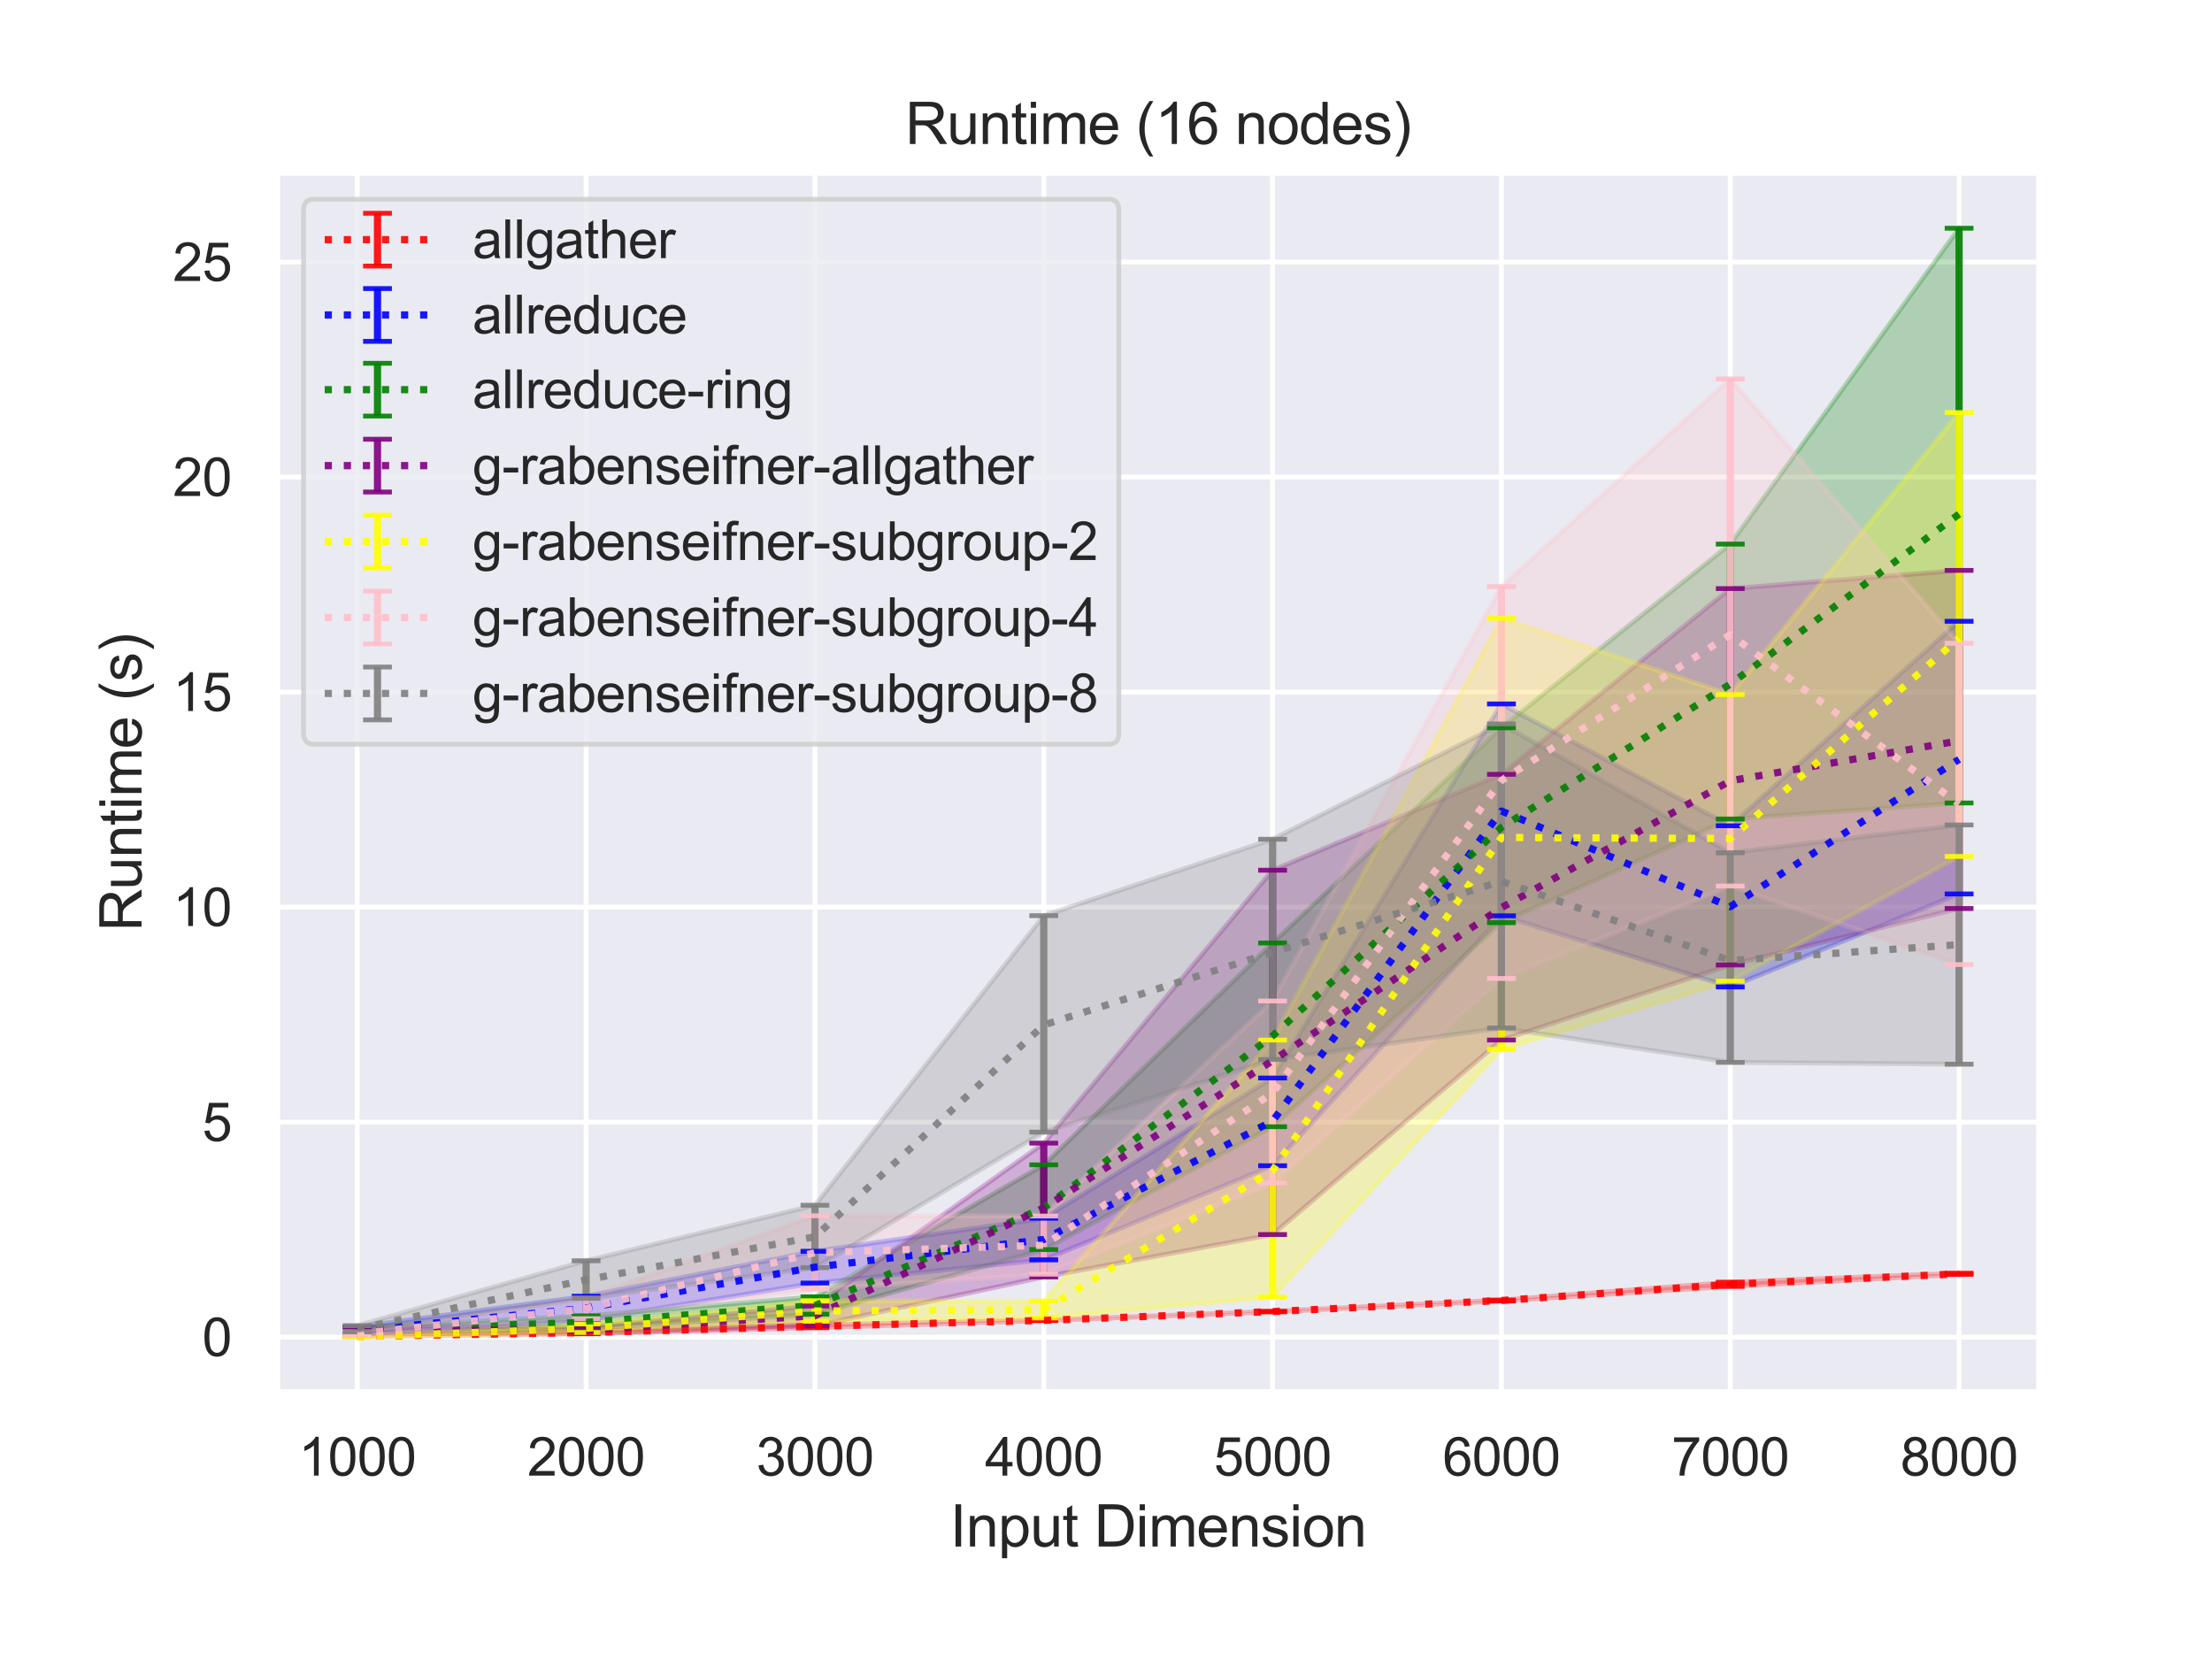 <?xml version="1.0" encoding="utf-8" standalone="no"?>
<!DOCTYPE svg PUBLIC "-//W3C//DTD SVG 1.1//EN"
  "http://www.w3.org/Graphics/SVG/1.1/DTD/svg11.dtd">
<svg height="345.6pt" version="1.1" viewBox="0 0 460.8 345.6" width="460.8pt" xmlns="http://www.w3.org/2000/svg" xmlns:xlink="http://www.w3.org/1999/xlink">
 <defs>
  <style type="text/css">*{stroke-linecap:butt;stroke-linejoin:round;}</style>
 </defs>
 <g id="figure_1">
  <g id="patch_1">
   <path d="M 0 345.6 
L 460.8 345.6 
L 460.8 0 
L 0 0 
z
" style="fill:#ffffff;"/>
  </g>
  <g id="axes_1">
   <g id="patch_2">
    <path d="M 57.74 290.02 
L 424.8 290.02 
L 424.8 36 
L 57.74 36 
z
" style="fill:#eaeaf2;"/>
   </g>
   <g id="matplotlib.axis_1">
    <g id="xtick_1">
     <g id="line2d_1">
      <path clip-path="url(#p6bc4525d92)" d="M 74.425 290.02 
L 74.425 36 
" style="fill:none;stroke:#ffffff;stroke-linecap:round;"/>
     </g>
     <g id="text_1">
      <!-- 1000 -->
      <g style="fill:#262626;" transform="translate(62.19 307.394)scale(0.11 -0.11)">
       <defs>
        <path d="M 2384 0 
L 1822 0 
L 1822 3584 
Q 1619 3391 1289 3197 
Q 959 3003 697 2906 
L 697 3450 
Q 1169 3672 1522 3987 
Q 1875 4303 2022 4600 
L 2384 4600 
L 2384 0 
z
" id="ArialMT-31" transform="scale(0.016)"/>
        <path d="M 266 2259 
Q 266 3072 433 3567 
Q 600 4063 929 4331 
Q 1259 4600 1759 4600 
Q 2128 4600 2406 4451 
Q 2684 4303 2865 4023 
Q 3047 3744 3150 3342 
Q 3253 2941 3253 2259 
Q 3253 1453 3087 958 
Q 2922 463 2592 192 
Q 2263 -78 1759 -78 
Q 1097 -78 719 397 
Q 266 969 266 2259 
z
M 844 2259 
Q 844 1131 1108 757 
Q 1372 384 1759 384 
Q 2147 384 2411 759 
Q 2675 1134 2675 2259 
Q 2675 3391 2411 3762 
Q 2147 4134 1753 4134 
Q 1366 4134 1134 3806 
Q 844 3388 844 2259 
z
" id="ArialMT-30" transform="scale(0.016)"/>
       </defs>
       <use xlink:href="#ArialMT-31"/>
       <use x="55.615" xlink:href="#ArialMT-30"/>
       <use x="111.23" xlink:href="#ArialMT-30"/>
       <use x="166.846" xlink:href="#ArialMT-30"/>
      </g>
     </g>
    </g>
    <g id="xtick_2">
     <g id="line2d_2">
      <path clip-path="url(#p6bc4525d92)" d="M 122.095 290.02 
L 122.095 36 
" style="fill:none;stroke:#ffffff;stroke-linecap:round;"/>
     </g>
     <g id="text_2">
      <!-- 2000 -->
      <g style="fill:#262626;" transform="translate(109.861 307.394)scale(0.11 -0.11)">
       <defs>
        <path d="M 3222 541 
L 3222 0 
L 194 0 
Q 188 203 259 391 
Q 375 700 629 1000 
Q 884 1300 1366 1694 
Q 2113 2306 2375 2664 
Q 2638 3022 2638 3341 
Q 2638 3675 2398 3904 
Q 2159 4134 1775 4134 
Q 1369 4134 1125 3890 
Q 881 3647 878 3216 
L 300 3275 
Q 359 3922 746 4261 
Q 1134 4600 1788 4600 
Q 2447 4600 2831 4234 
Q 3216 3869 3216 3328 
Q 3216 3053 3103 2787 
Q 2991 2522 2730 2228 
Q 2469 1934 1863 1422 
Q 1356 997 1212 845 
Q 1069 694 975 541 
L 3222 541 
z
" id="ArialMT-32" transform="scale(0.016)"/>
       </defs>
       <use xlink:href="#ArialMT-32"/>
       <use x="55.615" xlink:href="#ArialMT-30"/>
       <use x="111.23" xlink:href="#ArialMT-30"/>
       <use x="166.846" xlink:href="#ArialMT-30"/>
      </g>
     </g>
    </g>
    <g id="xtick_3">
     <g id="line2d_3">
      <path clip-path="url(#p6bc4525d92)" d="M 169.765 290.02 
L 169.765 36 
" style="fill:none;stroke:#ffffff;stroke-linecap:round;"/>
     </g>
     <g id="text_3">
      <!-- 3000 -->
      <g style="fill:#262626;" transform="translate(157.531 307.394)scale(0.11 -0.11)">
       <defs>
        <path d="M 269 1209 
L 831 1284 
Q 928 806 1161 595 
Q 1394 384 1728 384 
Q 2125 384 2398 659 
Q 2672 934 2672 1341 
Q 2672 1728 2419 1979 
Q 2166 2231 1775 2231 
Q 1616 2231 1378 2169 
L 1441 2663 
Q 1497 2656 1531 2656 
Q 1891 2656 2178 2843 
Q 2466 3031 2466 3422 
Q 2466 3731 2256 3934 
Q 2047 4138 1716 4138 
Q 1388 4138 1169 3931 
Q 950 3725 888 3313 
L 325 3413 
Q 428 3978 793 4289 
Q 1159 4600 1703 4600 
Q 2078 4600 2393 4439 
Q 2709 4278 2876 4000 
Q 3044 3722 3044 3409 
Q 3044 3113 2884 2869 
Q 2725 2625 2413 2481 
Q 2819 2388 3044 2092 
Q 3269 1797 3269 1353 
Q 3269 753 2831 336 
Q 2394 -81 1725 -81 
Q 1122 -81 723 278 
Q 325 638 269 1209 
z
" id="ArialMT-33" transform="scale(0.016)"/>
       </defs>
       <use xlink:href="#ArialMT-33"/>
       <use x="55.615" xlink:href="#ArialMT-30"/>
       <use x="111.23" xlink:href="#ArialMT-30"/>
       <use x="166.846" xlink:href="#ArialMT-30"/>
      </g>
     </g>
    </g>
    <g id="xtick_4">
     <g id="line2d_4">
      <path clip-path="url(#p6bc4525d92)" d="M 217.435 290.02 
L 217.435 36 
" style="fill:none;stroke:#ffffff;stroke-linecap:round;"/>
     </g>
     <g id="text_4">
      <!-- 4000 -->
      <g style="fill:#262626;" transform="translate(205.201 307.394)scale(0.11 -0.11)">
       <defs>
        <path d="M 2069 0 
L 2069 1097 
L 81 1097 
L 81 1613 
L 2172 4581 
L 2631 4581 
L 2631 1613 
L 3250 1613 
L 3250 1097 
L 2631 1097 
L 2631 0 
L 2069 0 
z
M 2069 1613 
L 2069 3678 
L 634 1613 
L 2069 1613 
z
" id="ArialMT-34" transform="scale(0.016)"/>
       </defs>
       <use xlink:href="#ArialMT-34"/>
       <use x="55.615" xlink:href="#ArialMT-30"/>
       <use x="111.23" xlink:href="#ArialMT-30"/>
       <use x="166.846" xlink:href="#ArialMT-30"/>
      </g>
     </g>
    </g>
    <g id="xtick_5">
     <g id="line2d_5">
      <path clip-path="url(#p6bc4525d92)" d="M 265.105 290.02 
L 265.105 36 
" style="fill:none;stroke:#ffffff;stroke-linecap:round;"/>
     </g>
     <g id="text_5">
      <!-- 5000 -->
      <g style="fill:#262626;" transform="translate(252.871 307.394)scale(0.11 -0.11)">
       <defs>
        <path d="M 266 1200 
L 856 1250 
Q 922 819 1161 601 
Q 1400 384 1738 384 
Q 2144 384 2425 690 
Q 2706 997 2706 1503 
Q 2706 1984 2436 2262 
Q 2166 2541 1728 2541 
Q 1456 2541 1237 2417 
Q 1019 2294 894 2097 
L 366 2166 
L 809 4519 
L 3088 4519 
L 3088 3981 
L 1259 3981 
L 1013 2750 
Q 1425 3038 1878 3038 
Q 2478 3038 2890 2622 
Q 3303 2206 3303 1553 
Q 3303 931 2941 478 
Q 2500 -78 1738 -78 
Q 1113 -78 717 272 
Q 322 622 266 1200 
z
" id="ArialMT-35" transform="scale(0.016)"/>
       </defs>
       <use xlink:href="#ArialMT-35"/>
       <use x="55.615" xlink:href="#ArialMT-30"/>
       <use x="111.23" xlink:href="#ArialMT-30"/>
       <use x="166.846" xlink:href="#ArialMT-30"/>
      </g>
     </g>
    </g>
    <g id="xtick_6">
     <g id="line2d_6">
      <path clip-path="url(#p6bc4525d92)" d="M 312.775 290.02 
L 312.775 36 
" style="fill:none;stroke:#ffffff;stroke-linecap:round;"/>
     </g>
     <g id="text_6">
      <!-- 6000 -->
      <g style="fill:#262626;" transform="translate(300.541 307.394)scale(0.11 -0.11)">
       <defs>
        <path d="M 3184 3459 
L 2625 3416 
Q 2550 3747 2413 3897 
Q 2184 4138 1850 4138 
Q 1581 4138 1378 3988 
Q 1113 3794 959 3422 
Q 806 3050 800 2363 
Q 1003 2672 1297 2822 
Q 1591 2972 1913 2972 
Q 2475 2972 2870 2558 
Q 3266 2144 3266 1488 
Q 3266 1056 3080 686 
Q 2894 316 2569 119 
Q 2244 -78 1831 -78 
Q 1128 -78 684 439 
Q 241 956 241 2144 
Q 241 3472 731 4075 
Q 1159 4600 1884 4600 
Q 2425 4600 2770 4297 
Q 3116 3994 3184 3459 
z
M 888 1484 
Q 888 1194 1011 928 
Q 1134 663 1356 523 
Q 1578 384 1822 384 
Q 2178 384 2434 671 
Q 2691 959 2691 1453 
Q 2691 1928 2437 2201 
Q 2184 2475 1800 2475 
Q 1419 2475 1153 2201 
Q 888 1928 888 1484 
z
" id="ArialMT-36" transform="scale(0.016)"/>
       </defs>
       <use xlink:href="#ArialMT-36"/>
       <use x="55.615" xlink:href="#ArialMT-30"/>
       <use x="111.23" xlink:href="#ArialMT-30"/>
       <use x="166.846" xlink:href="#ArialMT-30"/>
      </g>
     </g>
    </g>
    <g id="xtick_7">
     <g id="line2d_7">
      <path clip-path="url(#p6bc4525d92)" d="M 360.445 290.02 
L 360.445 36 
" style="fill:none;stroke:#ffffff;stroke-linecap:round;"/>
     </g>
     <g id="text_7">
      <!-- 7000 -->
      <g style="fill:#262626;" transform="translate(348.211 307.394)scale(0.11 -0.11)">
       <defs>
        <path d="M 303 3981 
L 303 4522 
L 3269 4522 
L 3269 4084 
Q 2831 3619 2401 2847 
Q 1972 2075 1738 1259 
Q 1569 684 1522 0 
L 944 0 
Q 953 541 1156 1306 
Q 1359 2072 1739 2783 
Q 2119 3494 2547 3981 
L 303 3981 
z
" id="ArialMT-37" transform="scale(0.016)"/>
       </defs>
       <use xlink:href="#ArialMT-37"/>
       <use x="55.615" xlink:href="#ArialMT-30"/>
       <use x="111.23" xlink:href="#ArialMT-30"/>
       <use x="166.846" xlink:href="#ArialMT-30"/>
      </g>
     </g>
    </g>
    <g id="xtick_8">
     <g id="line2d_8">
      <path clip-path="url(#p6bc4525d92)" d="M 408.115 290.02 
L 408.115 36 
" style="fill:none;stroke:#ffffff;stroke-linecap:round;"/>
     </g>
     <g id="text_8">
      <!-- 8000 -->
      <g style="fill:#262626;" transform="translate(395.881 307.394)scale(0.11 -0.11)">
       <defs>
        <path d="M 1131 2484 
Q 781 2613 612 2850 
Q 444 3088 444 3419 
Q 444 3919 803 4259 
Q 1163 4600 1759 4600 
Q 2359 4600 2725 4251 
Q 3091 3903 3091 3403 
Q 3091 3084 2923 2848 
Q 2756 2613 2416 2484 
Q 2838 2347 3058 2040 
Q 3278 1734 3278 1309 
Q 3278 722 2862 322 
Q 2447 -78 1769 -78 
Q 1091 -78 675 323 
Q 259 725 259 1325 
Q 259 1772 486 2073 
Q 713 2375 1131 2484 
z
M 1019 3438 
Q 1019 3113 1228 2906 
Q 1438 2700 1772 2700 
Q 2097 2700 2305 2904 
Q 2513 3109 2513 3406 
Q 2513 3716 2298 3927 
Q 2084 4138 1766 4138 
Q 1444 4138 1231 3931 
Q 1019 3725 1019 3438 
z
M 838 1322 
Q 838 1081 952 856 
Q 1066 631 1291 507 
Q 1516 384 1775 384 
Q 2178 384 2440 643 
Q 2703 903 2703 1303 
Q 2703 1709 2433 1975 
Q 2163 2241 1756 2241 
Q 1359 2241 1098 1978 
Q 838 1716 838 1322 
z
" id="ArialMT-38" transform="scale(0.016)"/>
       </defs>
       <use xlink:href="#ArialMT-38"/>
       <use x="55.615" xlink:href="#ArialMT-30"/>
       <use x="111.23" xlink:href="#ArialMT-30"/>
       <use x="166.846" xlink:href="#ArialMT-30"/>
      </g>
     </g>
    </g>
    <g id="text_9">
     <!-- Input Dimension -->
     <g style="fill:#262626;" transform="translate(197.916 322.169)scale(0.12 -0.12)">
      <defs>
       <path d="M 597 0 
L 597 4581 
L 1203 4581 
L 1203 0 
L 597 0 
z
" id="ArialMT-49" transform="scale(0.016)"/>
       <path d="M 422 0 
L 422 3319 
L 928 3319 
L 928 2847 
Q 1294 3394 1984 3394 
Q 2284 3394 2536 3286 
Q 2788 3178 2913 3003 
Q 3038 2828 3088 2588 
Q 3119 2431 3119 2041 
L 3119 0 
L 2556 0 
L 2556 2019 
Q 2556 2363 2490 2533 
Q 2425 2703 2258 2804 
Q 2091 2906 1866 2906 
Q 1506 2906 1245 2678 
Q 984 2450 984 1813 
L 984 0 
L 422 0 
z
" id="ArialMT-6e" transform="scale(0.016)"/>
       <path d="M 422 -1272 
L 422 3319 
L 934 3319 
L 934 2888 
Q 1116 3141 1344 3267 
Q 1572 3394 1897 3394 
Q 2322 3394 2647 3175 
Q 2972 2956 3137 2557 
Q 3303 2159 3303 1684 
Q 3303 1175 3120 767 
Q 2938 359 2589 142 
Q 2241 -75 1856 -75 
Q 1575 -75 1351 44 
Q 1128 163 984 344 
L 984 -1272 
L 422 -1272 
z
M 931 1641 
Q 931 1000 1190 694 
Q 1450 388 1819 388 
Q 2194 388 2461 705 
Q 2728 1022 2728 1688 
Q 2728 2322 2467 2637 
Q 2206 2953 1844 2953 
Q 1484 2953 1207 2617 
Q 931 2281 931 1641 
z
" id="ArialMT-70" transform="scale(0.016)"/>
       <path d="M 2597 0 
L 2597 488 
Q 2209 -75 1544 -75 
Q 1250 -75 995 37 
Q 741 150 617 320 
Q 494 491 444 738 
Q 409 903 409 1263 
L 409 3319 
L 972 3319 
L 972 1478 
Q 972 1038 1006 884 
Q 1059 663 1231 536 
Q 1403 409 1656 409 
Q 1909 409 2131 539 
Q 2353 669 2445 892 
Q 2538 1116 2538 1541 
L 2538 3319 
L 3100 3319 
L 3100 0 
L 2597 0 
z
" id="ArialMT-75" transform="scale(0.016)"/>
       <path d="M 1650 503 
L 1731 6 
Q 1494 -44 1306 -44 
Q 1000 -44 831 53 
Q 663 150 594 308 
Q 525 466 525 972 
L 525 2881 
L 113 2881 
L 113 3319 
L 525 3319 
L 525 4141 
L 1084 4478 
L 1084 3319 
L 1650 3319 
L 1650 2881 
L 1084 2881 
L 1084 941 
Q 1084 700 1114 631 
Q 1144 563 1211 522 
Q 1278 481 1403 481 
Q 1497 481 1650 503 
z
" id="ArialMT-74" transform="scale(0.016)"/>
       <path id="ArialMT-20" transform="scale(0.016)"/>
       <path d="M 494 0 
L 494 4581 
L 2072 4581 
Q 2606 4581 2888 4516 
Q 3281 4425 3559 4188 
Q 3922 3881 4101 3404 
Q 4281 2928 4281 2316 
Q 4281 1794 4159 1391 
Q 4038 988 3847 723 
Q 3656 459 3429 307 
Q 3203 156 2883 78 
Q 2563 0 2147 0 
L 494 0 
z
M 1100 541 
L 2078 541 
Q 2531 541 2789 625 
Q 3047 709 3200 863 
Q 3416 1078 3536 1442 
Q 3656 1806 3656 2325 
Q 3656 3044 3420 3430 
Q 3184 3816 2847 3947 
Q 2603 4041 2063 4041 
L 1100 4041 
L 1100 541 
z
" id="ArialMT-44" transform="scale(0.016)"/>
       <path d="M 425 3934 
L 425 4581 
L 988 4581 
L 988 3934 
L 425 3934 
z
M 425 0 
L 425 3319 
L 988 3319 
L 988 0 
L 425 0 
z
" id="ArialMT-69" transform="scale(0.016)"/>
       <path d="M 422 0 
L 422 3319 
L 925 3319 
L 925 2853 
Q 1081 3097 1340 3245 
Q 1600 3394 1931 3394 
Q 2300 3394 2536 3241 
Q 2772 3088 2869 2813 
Q 3263 3394 3894 3394 
Q 4388 3394 4653 3120 
Q 4919 2847 4919 2278 
L 4919 0 
L 4359 0 
L 4359 2091 
Q 4359 2428 4304 2576 
Q 4250 2725 4106 2815 
Q 3963 2906 3769 2906 
Q 3419 2906 3187 2673 
Q 2956 2441 2956 1928 
L 2956 0 
L 2394 0 
L 2394 2156 
Q 2394 2531 2256 2718 
Q 2119 2906 1806 2906 
Q 1569 2906 1367 2781 
Q 1166 2656 1075 2415 
Q 984 2175 984 1722 
L 984 0 
L 422 0 
z
" id="ArialMT-6d" transform="scale(0.016)"/>
       <path d="M 2694 1069 
L 3275 997 
Q 3138 488 2766 206 
Q 2394 -75 1816 -75 
Q 1088 -75 661 373 
Q 234 822 234 1631 
Q 234 2469 665 2931 
Q 1097 3394 1784 3394 
Q 2450 3394 2872 2941 
Q 3294 2488 3294 1666 
Q 3294 1616 3291 1516 
L 816 1516 
Q 847 969 1125 678 
Q 1403 388 1819 388 
Q 2128 388 2347 550 
Q 2566 713 2694 1069 
z
M 847 1978 
L 2700 1978 
Q 2663 2397 2488 2606 
Q 2219 2931 1791 2931 
Q 1403 2931 1139 2672 
Q 875 2413 847 1978 
z
" id="ArialMT-65" transform="scale(0.016)"/>
       <path d="M 197 991 
L 753 1078 
Q 800 744 1014 566 
Q 1228 388 1613 388 
Q 2000 388 2187 545 
Q 2375 703 2375 916 
Q 2375 1106 2209 1216 
Q 2094 1291 1634 1406 
Q 1016 1563 777 1677 
Q 538 1791 414 1992 
Q 291 2194 291 2438 
Q 291 2659 392 2848 
Q 494 3038 669 3163 
Q 800 3259 1026 3326 
Q 1253 3394 1513 3394 
Q 1903 3394 2198 3281 
Q 2494 3169 2634 2976 
Q 2775 2784 2828 2463 
L 2278 2388 
Q 2241 2644 2061 2787 
Q 1881 2931 1553 2931 
Q 1166 2931 1000 2803 
Q 834 2675 834 2503 
Q 834 2394 903 2306 
Q 972 2216 1119 2156 
Q 1203 2125 1616 2013 
Q 2213 1853 2448 1751 
Q 2684 1650 2818 1456 
Q 2953 1263 2953 975 
Q 2953 694 2789 445 
Q 2625 197 2315 61 
Q 2006 -75 1616 -75 
Q 969 -75 630 194 
Q 291 463 197 991 
z
" id="ArialMT-73" transform="scale(0.016)"/>
       <path d="M 213 1659 
Q 213 2581 725 3025 
Q 1153 3394 1769 3394 
Q 2453 3394 2887 2945 
Q 3322 2497 3322 1706 
Q 3322 1066 3130 698 
Q 2938 331 2570 128 
Q 2203 -75 1769 -75 
Q 1072 -75 642 372 
Q 213 819 213 1659 
z
M 791 1659 
Q 791 1022 1069 705 
Q 1347 388 1769 388 
Q 2188 388 2466 706 
Q 2744 1025 2744 1678 
Q 2744 2294 2464 2611 
Q 2184 2928 1769 2928 
Q 1347 2928 1069 2612 
Q 791 2297 791 1659 
z
" id="ArialMT-6f" transform="scale(0.016)"/>
      </defs>
      <use xlink:href="#ArialMT-49"/>
      <use x="27.783" xlink:href="#ArialMT-6e"/>
      <use x="83.398" xlink:href="#ArialMT-70"/>
      <use x="139.014" xlink:href="#ArialMT-75"/>
      <use x="194.629" xlink:href="#ArialMT-74"/>
      <use x="222.412" xlink:href="#ArialMT-20"/>
      <use x="250.195" xlink:href="#ArialMT-44"/>
      <use x="322.412" xlink:href="#ArialMT-69"/>
      <use x="344.629" xlink:href="#ArialMT-6d"/>
      <use x="427.93" xlink:href="#ArialMT-65"/>
      <use x="483.545" xlink:href="#ArialMT-6e"/>
      <use x="539.16" xlink:href="#ArialMT-73"/>
      <use x="589.16" xlink:href="#ArialMT-69"/>
      <use x="611.377" xlink:href="#ArialMT-6f"/>
      <use x="666.992" xlink:href="#ArialMT-6e"/>
     </g>
    </g>
   </g>
   <g id="matplotlib.axis_2">
    <g id="ytick_1">
     <g id="line2d_9">
      <path clip-path="url(#p6bc4525d92)" d="M 57.74 278.556 
L 424.8 278.556 
" style="fill:none;stroke:#ffffff;stroke-linecap:round;"/>
     </g>
     <g id="text_10">
      <!-- 0 -->
      <g style="fill:#262626;" transform="translate(42.123 282.492)scale(0.11 -0.11)">
       <use xlink:href="#ArialMT-30"/>
      </g>
     </g>
    </g>
    <g id="ytick_2">
     <g id="line2d_10">
      <path clip-path="url(#p6bc4525d92)" d="M 57.74 233.763 
L 424.8 233.763 
" style="fill:none;stroke:#ffffff;stroke-linecap:round;"/>
     </g>
     <g id="text_11">
      <!-- 5 -->
      <g style="fill:#262626;" transform="translate(42.123 237.7)scale(0.11 -0.11)">
       <use xlink:href="#ArialMT-35"/>
      </g>
     </g>
    </g>
    <g id="ytick_3">
     <g id="line2d_11">
      <path clip-path="url(#p6bc4525d92)" d="M 57.74 188.97 
L 424.8 188.97 
" style="fill:none;stroke:#ffffff;stroke-linecap:round;"/>
     </g>
     <g id="text_12">
      <!-- 10 -->
      <g style="fill:#262626;" transform="translate(36.006 192.907)scale(0.11 -0.11)">
       <use xlink:href="#ArialMT-31"/>
       <use x="55.615" xlink:href="#ArialMT-30"/>
      </g>
     </g>
    </g>
    <g id="ytick_4">
     <g id="line2d_12">
      <path clip-path="url(#p6bc4525d92)" d="M 57.74 144.178 
L 424.8 144.178 
" style="fill:none;stroke:#ffffff;stroke-linecap:round;"/>
     </g>
     <g id="text_13">
      <!-- 15 -->
      <g style="fill:#262626;" transform="translate(36.006 148.115)scale(0.11 -0.11)">
       <use xlink:href="#ArialMT-31"/>
       <use x="55.615" xlink:href="#ArialMT-35"/>
      </g>
     </g>
    </g>
    <g id="ytick_5">
     <g id="line2d_13">
      <path clip-path="url(#p6bc4525d92)" d="M 57.74 99.385 
L 424.8 99.385 
" style="fill:none;stroke:#ffffff;stroke-linecap:round;"/>
     </g>
     <g id="text_14">
      <!-- 20 -->
      <g style="fill:#262626;" transform="translate(36.006 103.322)scale(0.11 -0.11)">
       <use xlink:href="#ArialMT-32"/>
       <use x="55.615" xlink:href="#ArialMT-30"/>
      </g>
     </g>
    </g>
    <g id="ytick_6">
     <g id="line2d_14">
      <path clip-path="url(#p6bc4525d92)" d="M 57.74 54.593 
L 424.8 54.593 
" style="fill:none;stroke:#ffffff;stroke-linecap:round;"/>
     </g>
     <g id="text_15">
      <!-- 25 -->
      <g style="fill:#262626;" transform="translate(36.006 58.53)scale(0.11 -0.11)">
       <use xlink:href="#ArialMT-32"/>
       <use x="55.615" xlink:href="#ArialMT-35"/>
      </g>
     </g>
    </g>
    <g id="text_16">
     <!-- Runtime (s) -->
     <g style="fill:#262626;" transform="translate(29.48 194.013)rotate(-90)scale(0.12 -0.12)">
      <defs>
       <path d="M 503 0 
L 503 4581 
L 2534 4581 
Q 3147 4581 3465 4457 
Q 3784 4334 3975 4021 
Q 4166 3709 4166 3331 
Q 4166 2844 3850 2509 
Q 3534 2175 2875 2084 
Q 3116 1969 3241 1856 
Q 3506 1613 3744 1247 
L 4541 0 
L 3778 0 
L 3172 953 
Q 2906 1366 2734 1584 
Q 2563 1803 2427 1890 
Q 2291 1978 2150 2013 
Q 2047 2034 1813 2034 
L 1109 2034 
L 1109 0 
L 503 0 
z
M 1109 2559 
L 2413 2559 
Q 2828 2559 3062 2645 
Q 3297 2731 3419 2920 
Q 3541 3109 3541 3331 
Q 3541 3656 3305 3865 
Q 3069 4075 2559 4075 
L 1109 4075 
L 1109 2559 
z
" id="ArialMT-52" transform="scale(0.016)"/>
       <path d="M 1497 -1347 
Q 1031 -759 709 28 
Q 388 816 388 1659 
Q 388 2403 628 3084 
Q 909 3875 1497 4659 
L 1900 4659 
Q 1522 4009 1400 3731 
Q 1209 3300 1100 2831 
Q 966 2247 966 1656 
Q 966 153 1900 -1347 
L 1497 -1347 
z
" id="ArialMT-28" transform="scale(0.016)"/>
       <path d="M 791 -1347 
L 388 -1347 
Q 1322 153 1322 1656 
Q 1322 2244 1188 2822 
Q 1081 3291 891 3722 
Q 769 4003 388 4659 
L 791 4659 
Q 1378 3875 1659 3084 
Q 1900 2403 1900 1659 
Q 1900 816 1576 28 
Q 1253 -759 791 -1347 
z
" id="ArialMT-29" transform="scale(0.016)"/>
      </defs>
      <use xlink:href="#ArialMT-52"/>
      <use x="72.217" xlink:href="#ArialMT-75"/>
      <use x="127.832" xlink:href="#ArialMT-6e"/>
      <use x="183.447" xlink:href="#ArialMT-74"/>
      <use x="211.23" xlink:href="#ArialMT-69"/>
      <use x="233.447" xlink:href="#ArialMT-6d"/>
      <use x="316.748" xlink:href="#ArialMT-65"/>
      <use x="372.363" xlink:href="#ArialMT-20"/>
      <use x="400.146" xlink:href="#ArialMT-28"/>
      <use x="433.447" xlink:href="#ArialMT-73"/>
      <use x="483.447" xlink:href="#ArialMT-29"/>
     </g>
    </g>
   </g>
   <g id="PolyCollection_1">
    <defs>
     <path d="M 74.425 -67.214 
L 74.425 -67.209 
L 122.095 -67.747 
L 169.765 -69.014 
L 217.435 -70.5 
L 265.105 -72.324 
L 312.775 -74.587 
L 360.445 -77.622 
L 408.115 -80.111 
L 408.115 -80.37 
L 408.115 -80.37 
L 360.445 -78.504 
L 312.775 -74.773 
L 265.105 -72.434 
L 217.435 -70.57 
L 169.765 -69.596 
L 122.095 -68.262 
L 74.425 -67.214 
z
" id="mdd70bd6b35" style="stroke:#ff0000;stroke-opacity:0.25;"/>
    </defs>
    <g clip-path="url(#p6bc4525d92)">
     <use style="fill:#ff0000;fill-opacity:0.25;stroke:#ff0000;stroke-opacity:0.25;" x="0" xlink:href="#mdd70bd6b35" y="345.6"/>
    </g>
   </g>
   <g id="PolyCollection_2">
    <defs>
     <path d="M 74.425 -69.195 
L 74.425 -67.648 
L 122.095 -70.621 
L 169.765 -78.315 
L 217.435 -83.151 
L 265.105 -102.758 
L 312.775 -154.823 
L 360.445 -140.007 
L 408.115 -159.374 
L 408.115 -216.174 
L 408.115 -216.174 
L 360.445 -173.573 
L 312.775 -198.956 
L 265.105 -121.032 
L 217.435 -91.806 
L 169.765 -84.935 
L 122.095 -75.57 
L 74.425 -69.195 
z
" id="m67182cb42c" style="stroke:#0000ff;stroke-opacity:0.25;"/>
    </defs>
    <g clip-path="url(#p6bc4525d92)">
     <use style="fill:#0000ff;fill-opacity:0.25;stroke:#0000ff;stroke-opacity:0.25;" x="0" xlink:href="#m67182cb42c" y="345.6"/>
    </g>
   </g>
   <g id="PolyCollection_3">
    <defs>
     <path d="M 74.425 -69.121 
L 74.425 -67.933 
L 122.095 -68.867 
L 169.765 -71.83 
L 217.435 -85.294 
L 265.105 -110.881 
L 312.775 -153.393 
L 360.445 -174.982 
L 408.115 -178.33 
L 408.115 -298.054 
L 408.115 -298.054 
L 360.445 -232.256 
L 312.775 -193.984 
L 265.105 -149.161 
L 217.435 -102.945 
L 169.765 -75.449 
L 122.095 -71.487 
L 74.425 -69.121 
z
" id="md146c86e37" style="stroke:#008000;stroke-opacity:0.25;"/>
    </defs>
    <g clip-path="url(#p6bc4525d92)">
     <use style="fill:#008000;fill-opacity:0.25;stroke:#008000;stroke-opacity:0.25;" x="0" xlink:href="#md146c86e37" y="345.6"/>
    </g>
   </g>
   <g id="PolyCollection_4">
    <defs>
     <path d="M 74.425 -69.176 
L 74.425 -67.707 
L 122.095 -67.892 
L 169.765 -69.41 
L 217.435 -79.584 
L 265.105 -88.426 
L 312.775 -128.946 
L 360.445 -144.58 
L 408.115 -156.341 
L 408.115 -226.783 
L 408.115 -226.783 
L 360.445 -222.983 
L 312.775 -184.291 
L 265.105 -164.317 
L 217.435 -107.464 
L 169.765 -73.541 
L 122.095 -69.163 
L 74.425 -69.176 
z
" id="mc946c69621" style="stroke:#800080;stroke-opacity:0.25;"/>
    </defs>
    <g clip-path="url(#p6bc4525d92)">
     <use style="fill:#800080;fill-opacity:0.25;stroke:#800080;stroke-opacity:0.25;" x="0" xlink:href="#mc946c69621" y="345.6"/>
    </g>
   </g>
   <g id="PolyCollection_5">
    <defs>
     <path d="M 74.425 -67.131 
L 74.425 -67.126 
L 122.095 -68.014 
L 169.765 -70.347 
L 217.435 -71.044 
L 265.105 -75.403 
L 312.775 -126.985 
L 360.445 -141.205 
L 408.115 -167.19 
L 408.115 -259.653 
L 408.115 -259.653 
L 360.445 -200.901 
L 312.775 -216.794 
L 265.105 -128.931 
L 217.435 -74.544 
L 169.765 -74.642 
L 122.095 -69.796 
L 74.425 -67.131 
z
" id="me036ea77fe" style="stroke:#ffff00;stroke-opacity:0.25;"/>
    </defs>
    <g clip-path="url(#p6bc4525d92)">
     <use style="fill:#ffff00;fill-opacity:0.25;stroke:#ffff00;stroke-opacity:0.25;" x="0" xlink:href="#me036ea77fe" y="345.6"/>
    </g>
   </g>
   <g id="PolyCollection_6">
    <defs>
     <path d="M 74.425 -68.119 
L 74.425 -67.342 
L 122.095 -70.891 
L 169.765 -77.036 
L 217.435 -80.16 
L 265.105 -99.149 
L 312.775 -141.766 
L 360.445 -161.03 
L 408.115 -144.659 
L 408.115 -211.586 
L 408.115 -211.586 
L 360.445 -266.661 
L 312.775 -223.399 
L 265.105 -137.078 
L 217.435 -92.28 
L 169.765 -92.333 
L 122.095 -75.15 
L 74.425 -68.119 
z
" id="m70cb768b5b" style="stroke:#ffc0cb;stroke-opacity:0.25;"/>
    </defs>
    <g clip-path="url(#p6bc4525d92)">
     <use style="fill:#ffc0cb;fill-opacity:0.25;stroke:#ffc0cb;stroke-opacity:0.25;" x="0" xlink:href="#m70cb768b5b" y="345.6"/>
    </g>
   </g>
   <g id="PolyCollection_7">
    <defs>
     <path d="M 74.425 -69.438 
L 74.425 -68.13 
L 122.095 -75.135 
L 169.765 -81.533 
L 217.435 -109.757 
L 265.105 -124.887 
L 312.775 -131.452 
L 360.445 -124.288 
L 408.115 -123.914 
L 408.115 -173.744 
L 408.115 -173.744 
L 360.445 -167.951 
L 312.775 -194.79 
L 265.105 -170.774 
L 217.435 -154.843 
L 169.765 -94.529 
L 122.095 -82.955 
L 74.425 -69.438 
z
" id="m8c95f5016c" style="stroke:#808080;stroke-opacity:0.25;"/>
    </defs>
    <g clip-path="url(#p6bc4525d92)">
     <use style="fill:#808080;fill-opacity:0.25;stroke:#808080;stroke-opacity:0.25;" x="0" xlink:href="#m8c95f5016c" y="345.6"/>
    </g>
   </g>
   <g id="LineCollection_1">
    <path clip-path="url(#p6bc4525d92)" d="M 74.425 278.391 
L 74.425 278.386 
" style="fill:none;stroke:#ff0000;stroke-opacity:0.9;stroke-width:1.5;"/>
    <path clip-path="url(#p6bc4525d92)" d="M 122.095 277.853 
L 122.095 277.338 
" style="fill:none;stroke:#ff0000;stroke-opacity:0.9;stroke-width:1.5;"/>
    <path clip-path="url(#p6bc4525d92)" d="M 169.765 276.586 
L 169.765 276.004 
" style="fill:none;stroke:#ff0000;stroke-opacity:0.9;stroke-width:1.5;"/>
    <path clip-path="url(#p6bc4525d92)" d="M 217.435 275.1 
L 217.435 275.03 
" style="fill:none;stroke:#ff0000;stroke-opacity:0.9;stroke-width:1.5;"/>
    <path clip-path="url(#p6bc4525d92)" d="M 265.105 273.276 
L 265.105 273.166 
" style="fill:none;stroke:#ff0000;stroke-opacity:0.9;stroke-width:1.5;"/>
    <path clip-path="url(#p6bc4525d92)" d="M 312.775 271.013 
L 312.775 270.827 
" style="fill:none;stroke:#ff0000;stroke-opacity:0.9;stroke-width:1.5;"/>
    <path clip-path="url(#p6bc4525d92)" d="M 360.445 267.978 
L 360.445 267.096 
" style="fill:none;stroke:#ff0000;stroke-opacity:0.9;stroke-width:1.5;"/>
    <path clip-path="url(#p6bc4525d92)" d="M 408.115 265.489 
L 408.115 265.23 
" style="fill:none;stroke:#ff0000;stroke-opacity:0.9;stroke-width:1.5;"/>
   </g>
   <g id="LineCollection_2">
    <path clip-path="url(#p6bc4525d92)" d="M 74.425 277.952 
L 74.425 276.405 
" style="fill:none;stroke:#0000ff;stroke-opacity:0.9;stroke-width:1.5;"/>
    <path clip-path="url(#p6bc4525d92)" d="M 122.095 274.979 
L 122.095 270.03 
" style="fill:none;stroke:#0000ff;stroke-opacity:0.9;stroke-width:1.5;"/>
    <path clip-path="url(#p6bc4525d92)" d="M 169.765 267.285 
L 169.765 260.665 
" style="fill:none;stroke:#0000ff;stroke-opacity:0.9;stroke-width:1.5;"/>
    <path clip-path="url(#p6bc4525d92)" d="M 217.435 262.449 
L 217.435 253.794 
" style="fill:none;stroke:#0000ff;stroke-opacity:0.9;stroke-width:1.5;"/>
    <path clip-path="url(#p6bc4525d92)" d="M 265.105 242.842 
L 265.105 224.568 
" style="fill:none;stroke:#0000ff;stroke-opacity:0.9;stroke-width:1.5;"/>
    <path clip-path="url(#p6bc4525d92)" d="M 312.775 190.777 
L 312.775 146.644 
" style="fill:none;stroke:#0000ff;stroke-opacity:0.9;stroke-width:1.5;"/>
    <path clip-path="url(#p6bc4525d92)" d="M 360.445 205.593 
L 360.445 172.027 
" style="fill:none;stroke:#0000ff;stroke-opacity:0.9;stroke-width:1.5;"/>
    <path clip-path="url(#p6bc4525d92)" d="M 408.115 186.226 
L 408.115 129.426 
" style="fill:none;stroke:#0000ff;stroke-opacity:0.9;stroke-width:1.5;"/>
   </g>
   <g id="LineCollection_3">
    <path clip-path="url(#p6bc4525d92)" d="M 74.425 277.667 
L 74.425 276.479 
" style="fill:none;stroke:#008000;stroke-opacity:0.9;stroke-width:1.5;"/>
    <path clip-path="url(#p6bc4525d92)" d="M 122.095 276.733 
L 122.095 274.113 
" style="fill:none;stroke:#008000;stroke-opacity:0.9;stroke-width:1.5;"/>
    <path clip-path="url(#p6bc4525d92)" d="M 169.765 273.77 
L 169.765 270.151 
" style="fill:none;stroke:#008000;stroke-opacity:0.9;stroke-width:1.5;"/>
    <path clip-path="url(#p6bc4525d92)" d="M 217.435 260.306 
L 217.435 242.655 
" style="fill:none;stroke:#008000;stroke-opacity:0.9;stroke-width:1.5;"/>
    <path clip-path="url(#p6bc4525d92)" d="M 265.105 234.719 
L 265.105 196.439 
" style="fill:none;stroke:#008000;stroke-opacity:0.9;stroke-width:1.5;"/>
    <path clip-path="url(#p6bc4525d92)" d="M 312.775 192.207 
L 312.775 151.616 
" style="fill:none;stroke:#008000;stroke-opacity:0.9;stroke-width:1.5;"/>
    <path clip-path="url(#p6bc4525d92)" d="M 360.445 170.618 
L 360.445 113.344 
" style="fill:none;stroke:#008000;stroke-opacity:0.9;stroke-width:1.5;"/>
    <path clip-path="url(#p6bc4525d92)" d="M 408.115 167.27 
L 408.115 47.546 
" style="fill:none;stroke:#008000;stroke-opacity:0.9;stroke-width:1.5;"/>
   </g>
   <g id="LineCollection_4">
    <path clip-path="url(#p6bc4525d92)" d="M 74.425 277.893 
L 74.425 276.424 
" style="fill:none;stroke:#800080;stroke-opacity:0.9;stroke-width:1.5;"/>
    <path clip-path="url(#p6bc4525d92)" d="M 122.095 277.708 
L 122.095 276.437 
" style="fill:none;stroke:#800080;stroke-opacity:0.9;stroke-width:1.5;"/>
    <path clip-path="url(#p6bc4525d92)" d="M 169.765 276.19 
L 169.765 272.059 
" style="fill:none;stroke:#800080;stroke-opacity:0.9;stroke-width:1.5;"/>
    <path clip-path="url(#p6bc4525d92)" d="M 217.435 266.016 
L 217.435 238.136 
" style="fill:none;stroke:#800080;stroke-opacity:0.9;stroke-width:1.5;"/>
    <path clip-path="url(#p6bc4525d92)" d="M 265.105 257.174 
L 265.105 181.283 
" style="fill:none;stroke:#800080;stroke-opacity:0.9;stroke-width:1.5;"/>
    <path clip-path="url(#p6bc4525d92)" d="M 312.775 216.654 
L 312.775 161.309 
" style="fill:none;stroke:#800080;stroke-opacity:0.9;stroke-width:1.5;"/>
    <path clip-path="url(#p6bc4525d92)" d="M 360.445 201.02 
L 360.445 122.617 
" style="fill:none;stroke:#800080;stroke-opacity:0.9;stroke-width:1.5;"/>
    <path clip-path="url(#p6bc4525d92)" d="M 408.115 189.259 
L 408.115 118.817 
" style="fill:none;stroke:#800080;stroke-opacity:0.9;stroke-width:1.5;"/>
   </g>
   <g id="LineCollection_5">
    <path clip-path="url(#p6bc4525d92)" d="M 74.425 278.474 
L 74.425 278.469 
" style="fill:none;stroke:#ffff00;stroke-opacity:0.9;stroke-width:1.5;"/>
    <path clip-path="url(#p6bc4525d92)" d="M 122.095 277.586 
L 122.095 275.804 
" style="fill:none;stroke:#ffff00;stroke-opacity:0.9;stroke-width:1.5;"/>
    <path clip-path="url(#p6bc4525d92)" d="M 169.765 275.253 
L 169.765 270.958 
" style="fill:none;stroke:#ffff00;stroke-opacity:0.9;stroke-width:1.5;"/>
    <path clip-path="url(#p6bc4525d92)" d="M 217.435 274.556 
L 217.435 271.056 
" style="fill:none;stroke:#ffff00;stroke-opacity:0.9;stroke-width:1.5;"/>
    <path clip-path="url(#p6bc4525d92)" d="M 265.105 270.197 
L 265.105 216.669 
" style="fill:none;stroke:#ffff00;stroke-opacity:0.9;stroke-width:1.5;"/>
    <path clip-path="url(#p6bc4525d92)" d="M 312.775 218.615 
L 312.775 128.806 
" style="fill:none;stroke:#ffff00;stroke-opacity:0.9;stroke-width:1.5;"/>
    <path clip-path="url(#p6bc4525d92)" d="M 360.445 204.395 
L 360.445 144.699 
" style="fill:none;stroke:#ffff00;stroke-opacity:0.9;stroke-width:1.5;"/>
    <path clip-path="url(#p6bc4525d92)" d="M 408.115 178.41 
L 408.115 85.947 
" style="fill:none;stroke:#ffff00;stroke-opacity:0.9;stroke-width:1.5;"/>
   </g>
   <g id="LineCollection_6">
    <path clip-path="url(#p6bc4525d92)" d="M 74.425 278.258 
L 74.425 277.481 
" style="fill:none;stroke:#ffc0cb;stroke-opacity:0.9;stroke-width:1.5;"/>
    <path clip-path="url(#p6bc4525d92)" d="M 122.095 274.709 
L 122.095 270.45 
" style="fill:none;stroke:#ffc0cb;stroke-opacity:0.9;stroke-width:1.5;"/>
    <path clip-path="url(#p6bc4525d92)" d="M 169.765 268.564 
L 169.765 253.267 
" style="fill:none;stroke:#ffc0cb;stroke-opacity:0.9;stroke-width:1.5;"/>
    <path clip-path="url(#p6bc4525d92)" d="M 217.435 265.44 
L 217.435 253.32 
" style="fill:none;stroke:#ffc0cb;stroke-opacity:0.9;stroke-width:1.5;"/>
    <path clip-path="url(#p6bc4525d92)" d="M 265.105 246.451 
L 265.105 208.522 
" style="fill:none;stroke:#ffc0cb;stroke-opacity:0.9;stroke-width:1.5;"/>
    <path clip-path="url(#p6bc4525d92)" d="M 312.775 203.834 
L 312.775 122.201 
" style="fill:none;stroke:#ffc0cb;stroke-opacity:0.9;stroke-width:1.5;"/>
    <path clip-path="url(#p6bc4525d92)" d="M 360.445 184.57 
L 360.445 78.939 
" style="fill:none;stroke:#ffc0cb;stroke-opacity:0.9;stroke-width:1.5;"/>
    <path clip-path="url(#p6bc4525d92)" d="M 408.115 200.941 
L 408.115 134.014 
" style="fill:none;stroke:#ffc0cb;stroke-opacity:0.9;stroke-width:1.5;"/>
   </g>
   <g id="LineCollection_7">
    <path clip-path="url(#p6bc4525d92)" d="M 74.425 277.47 
L 74.425 276.162 
" style="fill:none;stroke:#808080;stroke-opacity:0.9;stroke-width:1.5;"/>
    <path clip-path="url(#p6bc4525d92)" d="M 122.095 270.465 
L 122.095 262.645 
" style="fill:none;stroke:#808080;stroke-opacity:0.9;stroke-width:1.5;"/>
    <path clip-path="url(#p6bc4525d92)" d="M 169.765 264.067 
L 169.765 251.071 
" style="fill:none;stroke:#808080;stroke-opacity:0.9;stroke-width:1.5;"/>
    <path clip-path="url(#p6bc4525d92)" d="M 217.435 235.843 
L 217.435 190.757 
" style="fill:none;stroke:#808080;stroke-opacity:0.9;stroke-width:1.5;"/>
    <path clip-path="url(#p6bc4525d92)" d="M 265.105 220.713 
L 265.105 174.826 
" style="fill:none;stroke:#808080;stroke-opacity:0.9;stroke-width:1.5;"/>
    <path clip-path="url(#p6bc4525d92)" d="M 312.775 214.148 
L 312.775 150.81 
" style="fill:none;stroke:#808080;stroke-opacity:0.9;stroke-width:1.5;"/>
    <path clip-path="url(#p6bc4525d92)" d="M 360.445 221.312 
L 360.445 177.649 
" style="fill:none;stroke:#808080;stroke-opacity:0.9;stroke-width:1.5;"/>
    <path clip-path="url(#p6bc4525d92)" d="M 408.115 221.686 
L 408.115 171.856 
" style="fill:none;stroke:#808080;stroke-opacity:0.9;stroke-width:1.5;"/>
   </g>
   <g id="line2d_15">
    <defs>
     <path d="M 3 0 
L -3 -0 
" id="m80f0ab7319" style="stroke:#ff0000;stroke-opacity:0.9;"/>
    </defs>
    <g clip-path="url(#p6bc4525d92)">
     <use style="fill:#ff0000;fill-opacity:0.9;stroke:#ff0000;stroke-opacity:0.9;" x="74.425" xlink:href="#m80f0ab7319" y="278.391"/>
     <use style="fill:#ff0000;fill-opacity:0.9;stroke:#ff0000;stroke-opacity:0.9;" x="122.095" xlink:href="#m80f0ab7319" y="277.853"/>
     <use style="fill:#ff0000;fill-opacity:0.9;stroke:#ff0000;stroke-opacity:0.9;" x="169.765" xlink:href="#m80f0ab7319" y="276.586"/>
     <use style="fill:#ff0000;fill-opacity:0.9;stroke:#ff0000;stroke-opacity:0.9;" x="217.435" xlink:href="#m80f0ab7319" y="275.1"/>
     <use style="fill:#ff0000;fill-opacity:0.9;stroke:#ff0000;stroke-opacity:0.9;" x="265.105" xlink:href="#m80f0ab7319" y="273.276"/>
     <use style="fill:#ff0000;fill-opacity:0.9;stroke:#ff0000;stroke-opacity:0.9;" x="312.775" xlink:href="#m80f0ab7319" y="271.013"/>
     <use style="fill:#ff0000;fill-opacity:0.9;stroke:#ff0000;stroke-opacity:0.9;" x="360.445" xlink:href="#m80f0ab7319" y="267.978"/>
     <use style="fill:#ff0000;fill-opacity:0.9;stroke:#ff0000;stroke-opacity:0.9;" x="408.115" xlink:href="#m80f0ab7319" y="265.489"/>
    </g>
   </g>
   <g id="line2d_16">
    <g clip-path="url(#p6bc4525d92)">
     <use style="fill:#ff0000;fill-opacity:0.9;stroke:#ff0000;stroke-opacity:0.9;" x="74.425" xlink:href="#m80f0ab7319" y="278.386"/>
     <use style="fill:#ff0000;fill-opacity:0.9;stroke:#ff0000;stroke-opacity:0.9;" x="122.095" xlink:href="#m80f0ab7319" y="277.338"/>
     <use style="fill:#ff0000;fill-opacity:0.9;stroke:#ff0000;stroke-opacity:0.9;" x="169.765" xlink:href="#m80f0ab7319" y="276.004"/>
     <use style="fill:#ff0000;fill-opacity:0.9;stroke:#ff0000;stroke-opacity:0.9;" x="217.435" xlink:href="#m80f0ab7319" y="275.03"/>
     <use style="fill:#ff0000;fill-opacity:0.9;stroke:#ff0000;stroke-opacity:0.9;" x="265.105" xlink:href="#m80f0ab7319" y="273.166"/>
     <use style="fill:#ff0000;fill-opacity:0.9;stroke:#ff0000;stroke-opacity:0.9;" x="312.775" xlink:href="#m80f0ab7319" y="270.827"/>
     <use style="fill:#ff0000;fill-opacity:0.9;stroke:#ff0000;stroke-opacity:0.9;" x="360.445" xlink:href="#m80f0ab7319" y="267.096"/>
     <use style="fill:#ff0000;fill-opacity:0.9;stroke:#ff0000;stroke-opacity:0.9;" x="408.115" xlink:href="#m80f0ab7319" y="265.23"/>
    </g>
   </g>
   <g id="line2d_17">
    <defs>
     <path d="M 3 0 
L -3 -0 
" id="m1f846251f9" style="stroke:#0000ff;stroke-opacity:0.9;"/>
    </defs>
    <g clip-path="url(#p6bc4525d92)">
     <use style="fill:#0000ff;fill-opacity:0.9;stroke:#0000ff;stroke-opacity:0.9;" x="74.425" xlink:href="#m1f846251f9" y="277.952"/>
     <use style="fill:#0000ff;fill-opacity:0.9;stroke:#0000ff;stroke-opacity:0.9;" x="122.095" xlink:href="#m1f846251f9" y="274.979"/>
     <use style="fill:#0000ff;fill-opacity:0.9;stroke:#0000ff;stroke-opacity:0.9;" x="169.765" xlink:href="#m1f846251f9" y="267.285"/>
     <use style="fill:#0000ff;fill-opacity:0.9;stroke:#0000ff;stroke-opacity:0.9;" x="217.435" xlink:href="#m1f846251f9" y="262.449"/>
     <use style="fill:#0000ff;fill-opacity:0.9;stroke:#0000ff;stroke-opacity:0.9;" x="265.105" xlink:href="#m1f846251f9" y="242.842"/>
     <use style="fill:#0000ff;fill-opacity:0.9;stroke:#0000ff;stroke-opacity:0.9;" x="312.775" xlink:href="#m1f846251f9" y="190.777"/>
     <use style="fill:#0000ff;fill-opacity:0.9;stroke:#0000ff;stroke-opacity:0.9;" x="360.445" xlink:href="#m1f846251f9" y="205.593"/>
     <use style="fill:#0000ff;fill-opacity:0.9;stroke:#0000ff;stroke-opacity:0.9;" x="408.115" xlink:href="#m1f846251f9" y="186.226"/>
    </g>
   </g>
   <g id="line2d_18">
    <g clip-path="url(#p6bc4525d92)">
     <use style="fill:#0000ff;fill-opacity:0.9;stroke:#0000ff;stroke-opacity:0.9;" x="74.425" xlink:href="#m1f846251f9" y="276.405"/>
     <use style="fill:#0000ff;fill-opacity:0.9;stroke:#0000ff;stroke-opacity:0.9;" x="122.095" xlink:href="#m1f846251f9" y="270.03"/>
     <use style="fill:#0000ff;fill-opacity:0.9;stroke:#0000ff;stroke-opacity:0.9;" x="169.765" xlink:href="#m1f846251f9" y="260.665"/>
     <use style="fill:#0000ff;fill-opacity:0.9;stroke:#0000ff;stroke-opacity:0.9;" x="217.435" xlink:href="#m1f846251f9" y="253.794"/>
     <use style="fill:#0000ff;fill-opacity:0.9;stroke:#0000ff;stroke-opacity:0.9;" x="265.105" xlink:href="#m1f846251f9" y="224.568"/>
     <use style="fill:#0000ff;fill-opacity:0.9;stroke:#0000ff;stroke-opacity:0.9;" x="312.775" xlink:href="#m1f846251f9" y="146.644"/>
     <use style="fill:#0000ff;fill-opacity:0.9;stroke:#0000ff;stroke-opacity:0.9;" x="360.445" xlink:href="#m1f846251f9" y="172.027"/>
     <use style="fill:#0000ff;fill-opacity:0.9;stroke:#0000ff;stroke-opacity:0.9;" x="408.115" xlink:href="#m1f846251f9" y="129.426"/>
    </g>
   </g>
   <g id="line2d_19">
    <defs>
     <path d="M 3 0 
L -3 -0 
" id="m28775a3008" style="stroke:#008000;stroke-opacity:0.9;"/>
    </defs>
    <g clip-path="url(#p6bc4525d92)">
     <use style="fill:#008000;fill-opacity:0.9;stroke:#008000;stroke-opacity:0.9;" x="74.425" xlink:href="#m28775a3008" y="277.667"/>
     <use style="fill:#008000;fill-opacity:0.9;stroke:#008000;stroke-opacity:0.9;" x="122.095" xlink:href="#m28775a3008" y="276.733"/>
     <use style="fill:#008000;fill-opacity:0.9;stroke:#008000;stroke-opacity:0.9;" x="169.765" xlink:href="#m28775a3008" y="273.77"/>
     <use style="fill:#008000;fill-opacity:0.9;stroke:#008000;stroke-opacity:0.9;" x="217.435" xlink:href="#m28775a3008" y="260.306"/>
     <use style="fill:#008000;fill-opacity:0.9;stroke:#008000;stroke-opacity:0.9;" x="265.105" xlink:href="#m28775a3008" y="234.719"/>
     <use style="fill:#008000;fill-opacity:0.9;stroke:#008000;stroke-opacity:0.9;" x="312.775" xlink:href="#m28775a3008" y="192.207"/>
     <use style="fill:#008000;fill-opacity:0.9;stroke:#008000;stroke-opacity:0.9;" x="360.445" xlink:href="#m28775a3008" y="170.618"/>
     <use style="fill:#008000;fill-opacity:0.9;stroke:#008000;stroke-opacity:0.9;" x="408.115" xlink:href="#m28775a3008" y="167.27"/>
    </g>
   </g>
   <g id="line2d_20">
    <g clip-path="url(#p6bc4525d92)">
     <use style="fill:#008000;fill-opacity:0.9;stroke:#008000;stroke-opacity:0.9;" x="74.425" xlink:href="#m28775a3008" y="276.479"/>
     <use style="fill:#008000;fill-opacity:0.9;stroke:#008000;stroke-opacity:0.9;" x="122.095" xlink:href="#m28775a3008" y="274.113"/>
     <use style="fill:#008000;fill-opacity:0.9;stroke:#008000;stroke-opacity:0.9;" x="169.765" xlink:href="#m28775a3008" y="270.151"/>
     <use style="fill:#008000;fill-opacity:0.9;stroke:#008000;stroke-opacity:0.9;" x="217.435" xlink:href="#m28775a3008" y="242.655"/>
     <use style="fill:#008000;fill-opacity:0.9;stroke:#008000;stroke-opacity:0.9;" x="265.105" xlink:href="#m28775a3008" y="196.439"/>
     <use style="fill:#008000;fill-opacity:0.9;stroke:#008000;stroke-opacity:0.9;" x="312.775" xlink:href="#m28775a3008" y="151.616"/>
     <use style="fill:#008000;fill-opacity:0.9;stroke:#008000;stroke-opacity:0.9;" x="360.445" xlink:href="#m28775a3008" y="113.344"/>
     <use style="fill:#008000;fill-opacity:0.9;stroke:#008000;stroke-opacity:0.9;" x="408.115" xlink:href="#m28775a3008" y="47.546"/>
    </g>
   </g>
   <g id="line2d_21">
    <defs>
     <path d="M 3 0 
L -3 -0 
" id="m3e8317b5f3" style="stroke:#800080;stroke-opacity:0.9;"/>
    </defs>
    <g clip-path="url(#p6bc4525d92)">
     <use style="fill:#800080;fill-opacity:0.9;stroke:#800080;stroke-opacity:0.9;" x="74.425" xlink:href="#m3e8317b5f3" y="277.893"/>
     <use style="fill:#800080;fill-opacity:0.9;stroke:#800080;stroke-opacity:0.9;" x="122.095" xlink:href="#m3e8317b5f3" y="277.708"/>
     <use style="fill:#800080;fill-opacity:0.9;stroke:#800080;stroke-opacity:0.9;" x="169.765" xlink:href="#m3e8317b5f3" y="276.19"/>
     <use style="fill:#800080;fill-opacity:0.9;stroke:#800080;stroke-opacity:0.9;" x="217.435" xlink:href="#m3e8317b5f3" y="266.016"/>
     <use style="fill:#800080;fill-opacity:0.9;stroke:#800080;stroke-opacity:0.9;" x="265.105" xlink:href="#m3e8317b5f3" y="257.174"/>
     <use style="fill:#800080;fill-opacity:0.9;stroke:#800080;stroke-opacity:0.9;" x="312.775" xlink:href="#m3e8317b5f3" y="216.654"/>
     <use style="fill:#800080;fill-opacity:0.9;stroke:#800080;stroke-opacity:0.9;" x="360.445" xlink:href="#m3e8317b5f3" y="201.02"/>
     <use style="fill:#800080;fill-opacity:0.9;stroke:#800080;stroke-opacity:0.9;" x="408.115" xlink:href="#m3e8317b5f3" y="189.259"/>
    </g>
   </g>
   <g id="line2d_22">
    <g clip-path="url(#p6bc4525d92)">
     <use style="fill:#800080;fill-opacity:0.9;stroke:#800080;stroke-opacity:0.9;" x="74.425" xlink:href="#m3e8317b5f3" y="276.424"/>
     <use style="fill:#800080;fill-opacity:0.9;stroke:#800080;stroke-opacity:0.9;" x="122.095" xlink:href="#m3e8317b5f3" y="276.437"/>
     <use style="fill:#800080;fill-opacity:0.9;stroke:#800080;stroke-opacity:0.9;" x="169.765" xlink:href="#m3e8317b5f3" y="272.059"/>
     <use style="fill:#800080;fill-opacity:0.9;stroke:#800080;stroke-opacity:0.9;" x="217.435" xlink:href="#m3e8317b5f3" y="238.136"/>
     <use style="fill:#800080;fill-opacity:0.9;stroke:#800080;stroke-opacity:0.9;" x="265.105" xlink:href="#m3e8317b5f3" y="181.283"/>
     <use style="fill:#800080;fill-opacity:0.9;stroke:#800080;stroke-opacity:0.9;" x="312.775" xlink:href="#m3e8317b5f3" y="161.309"/>
     <use style="fill:#800080;fill-opacity:0.9;stroke:#800080;stroke-opacity:0.9;" x="360.445" xlink:href="#m3e8317b5f3" y="122.617"/>
     <use style="fill:#800080;fill-opacity:0.9;stroke:#800080;stroke-opacity:0.9;" x="408.115" xlink:href="#m3e8317b5f3" y="118.817"/>
    </g>
   </g>
   <g id="line2d_23">
    <defs>
     <path d="M 3 0 
L -3 -0 
" id="mf2ca8ae6de" style="stroke:#ffff00;stroke-opacity:0.9;"/>
    </defs>
    <g clip-path="url(#p6bc4525d92)">
     <use style="fill:#ffff00;fill-opacity:0.9;stroke:#ffff00;stroke-opacity:0.9;" x="74.425" xlink:href="#mf2ca8ae6de" y="278.474"/>
     <use style="fill:#ffff00;fill-opacity:0.9;stroke:#ffff00;stroke-opacity:0.9;" x="122.095" xlink:href="#mf2ca8ae6de" y="277.586"/>
     <use style="fill:#ffff00;fill-opacity:0.9;stroke:#ffff00;stroke-opacity:0.9;" x="169.765" xlink:href="#mf2ca8ae6de" y="275.253"/>
     <use style="fill:#ffff00;fill-opacity:0.9;stroke:#ffff00;stroke-opacity:0.9;" x="217.435" xlink:href="#mf2ca8ae6de" y="274.556"/>
     <use style="fill:#ffff00;fill-opacity:0.9;stroke:#ffff00;stroke-opacity:0.9;" x="265.105" xlink:href="#mf2ca8ae6de" y="270.197"/>
     <use style="fill:#ffff00;fill-opacity:0.9;stroke:#ffff00;stroke-opacity:0.9;" x="312.775" xlink:href="#mf2ca8ae6de" y="218.615"/>
     <use style="fill:#ffff00;fill-opacity:0.9;stroke:#ffff00;stroke-opacity:0.9;" x="360.445" xlink:href="#mf2ca8ae6de" y="204.395"/>
     <use style="fill:#ffff00;fill-opacity:0.9;stroke:#ffff00;stroke-opacity:0.9;" x="408.115" xlink:href="#mf2ca8ae6de" y="178.41"/>
    </g>
   </g>
   <g id="line2d_24">
    <g clip-path="url(#p6bc4525d92)">
     <use style="fill:#ffff00;fill-opacity:0.9;stroke:#ffff00;stroke-opacity:0.9;" x="74.425" xlink:href="#mf2ca8ae6de" y="278.469"/>
     <use style="fill:#ffff00;fill-opacity:0.9;stroke:#ffff00;stroke-opacity:0.9;" x="122.095" xlink:href="#mf2ca8ae6de" y="275.804"/>
     <use style="fill:#ffff00;fill-opacity:0.9;stroke:#ffff00;stroke-opacity:0.9;" x="169.765" xlink:href="#mf2ca8ae6de" y="270.958"/>
     <use style="fill:#ffff00;fill-opacity:0.9;stroke:#ffff00;stroke-opacity:0.9;" x="217.435" xlink:href="#mf2ca8ae6de" y="271.056"/>
     <use style="fill:#ffff00;fill-opacity:0.9;stroke:#ffff00;stroke-opacity:0.9;" x="265.105" xlink:href="#mf2ca8ae6de" y="216.669"/>
     <use style="fill:#ffff00;fill-opacity:0.9;stroke:#ffff00;stroke-opacity:0.9;" x="312.775" xlink:href="#mf2ca8ae6de" y="128.806"/>
     <use style="fill:#ffff00;fill-opacity:0.9;stroke:#ffff00;stroke-opacity:0.9;" x="360.445" xlink:href="#mf2ca8ae6de" y="144.699"/>
     <use style="fill:#ffff00;fill-opacity:0.9;stroke:#ffff00;stroke-opacity:0.9;" x="408.115" xlink:href="#mf2ca8ae6de" y="85.947"/>
    </g>
   </g>
   <g id="line2d_25">
    <defs>
     <path d="M 3 0 
L -3 -0 
" id="m4701dbc450" style="stroke:#ffc0cb;stroke-opacity:0.9;"/>
    </defs>
    <g clip-path="url(#p6bc4525d92)">
     <use style="fill:#ffc0cb;fill-opacity:0.9;stroke:#ffc0cb;stroke-opacity:0.9;" x="74.425" xlink:href="#m4701dbc450" y="278.258"/>
     <use style="fill:#ffc0cb;fill-opacity:0.9;stroke:#ffc0cb;stroke-opacity:0.9;" x="122.095" xlink:href="#m4701dbc450" y="274.709"/>
     <use style="fill:#ffc0cb;fill-opacity:0.9;stroke:#ffc0cb;stroke-opacity:0.9;" x="169.765" xlink:href="#m4701dbc450" y="268.564"/>
     <use style="fill:#ffc0cb;fill-opacity:0.9;stroke:#ffc0cb;stroke-opacity:0.9;" x="217.435" xlink:href="#m4701dbc450" y="265.44"/>
     <use style="fill:#ffc0cb;fill-opacity:0.9;stroke:#ffc0cb;stroke-opacity:0.9;" x="265.105" xlink:href="#m4701dbc450" y="246.451"/>
     <use style="fill:#ffc0cb;fill-opacity:0.9;stroke:#ffc0cb;stroke-opacity:0.9;" x="312.775" xlink:href="#m4701dbc450" y="203.834"/>
     <use style="fill:#ffc0cb;fill-opacity:0.9;stroke:#ffc0cb;stroke-opacity:0.9;" x="360.445" xlink:href="#m4701dbc450" y="184.57"/>
     <use style="fill:#ffc0cb;fill-opacity:0.9;stroke:#ffc0cb;stroke-opacity:0.9;" x="408.115" xlink:href="#m4701dbc450" y="200.941"/>
    </g>
   </g>
   <g id="line2d_26">
    <g clip-path="url(#p6bc4525d92)">
     <use style="fill:#ffc0cb;fill-opacity:0.9;stroke:#ffc0cb;stroke-opacity:0.9;" x="74.425" xlink:href="#m4701dbc450" y="277.481"/>
     <use style="fill:#ffc0cb;fill-opacity:0.9;stroke:#ffc0cb;stroke-opacity:0.9;" x="122.095" xlink:href="#m4701dbc450" y="270.45"/>
     <use style="fill:#ffc0cb;fill-opacity:0.9;stroke:#ffc0cb;stroke-opacity:0.9;" x="169.765" xlink:href="#m4701dbc450" y="253.267"/>
     <use style="fill:#ffc0cb;fill-opacity:0.9;stroke:#ffc0cb;stroke-opacity:0.9;" x="217.435" xlink:href="#m4701dbc450" y="253.32"/>
     <use style="fill:#ffc0cb;fill-opacity:0.9;stroke:#ffc0cb;stroke-opacity:0.9;" x="265.105" xlink:href="#m4701dbc450" y="208.522"/>
     <use style="fill:#ffc0cb;fill-opacity:0.9;stroke:#ffc0cb;stroke-opacity:0.9;" x="312.775" xlink:href="#m4701dbc450" y="122.201"/>
     <use style="fill:#ffc0cb;fill-opacity:0.9;stroke:#ffc0cb;stroke-opacity:0.9;" x="360.445" xlink:href="#m4701dbc450" y="78.939"/>
     <use style="fill:#ffc0cb;fill-opacity:0.9;stroke:#ffc0cb;stroke-opacity:0.9;" x="408.115" xlink:href="#m4701dbc450" y="134.014"/>
    </g>
   </g>
   <g id="line2d_27">
    <defs>
     <path d="M 3 0 
L -3 -0 
" id="m9a363db787" style="stroke:#808080;stroke-opacity:0.9;"/>
    </defs>
    <g clip-path="url(#p6bc4525d92)">
     <use style="fill:#808080;fill-opacity:0.9;stroke:#808080;stroke-opacity:0.9;" x="74.425" xlink:href="#m9a363db787" y="277.47"/>
     <use style="fill:#808080;fill-opacity:0.9;stroke:#808080;stroke-opacity:0.9;" x="122.095" xlink:href="#m9a363db787" y="270.465"/>
     <use style="fill:#808080;fill-opacity:0.9;stroke:#808080;stroke-opacity:0.9;" x="169.765" xlink:href="#m9a363db787" y="264.067"/>
     <use style="fill:#808080;fill-opacity:0.9;stroke:#808080;stroke-opacity:0.9;" x="217.435" xlink:href="#m9a363db787" y="235.843"/>
     <use style="fill:#808080;fill-opacity:0.9;stroke:#808080;stroke-opacity:0.9;" x="265.105" xlink:href="#m9a363db787" y="220.713"/>
     <use style="fill:#808080;fill-opacity:0.9;stroke:#808080;stroke-opacity:0.9;" x="312.775" xlink:href="#m9a363db787" y="214.148"/>
     <use style="fill:#808080;fill-opacity:0.9;stroke:#808080;stroke-opacity:0.9;" x="360.445" xlink:href="#m9a363db787" y="221.312"/>
     <use style="fill:#808080;fill-opacity:0.9;stroke:#808080;stroke-opacity:0.9;" x="408.115" xlink:href="#m9a363db787" y="221.686"/>
    </g>
   </g>
   <g id="line2d_28">
    <g clip-path="url(#p6bc4525d92)">
     <use style="fill:#808080;fill-opacity:0.9;stroke:#808080;stroke-opacity:0.9;" x="74.425" xlink:href="#m9a363db787" y="276.162"/>
     <use style="fill:#808080;fill-opacity:0.9;stroke:#808080;stroke-opacity:0.9;" x="122.095" xlink:href="#m9a363db787" y="262.645"/>
     <use style="fill:#808080;fill-opacity:0.9;stroke:#808080;stroke-opacity:0.9;" x="169.765" xlink:href="#m9a363db787" y="251.071"/>
     <use style="fill:#808080;fill-opacity:0.9;stroke:#808080;stroke-opacity:0.9;" x="217.435" xlink:href="#m9a363db787" y="190.757"/>
     <use style="fill:#808080;fill-opacity:0.9;stroke:#808080;stroke-opacity:0.9;" x="265.105" xlink:href="#m9a363db787" y="174.826"/>
     <use style="fill:#808080;fill-opacity:0.9;stroke:#808080;stroke-opacity:0.9;" x="312.775" xlink:href="#m9a363db787" y="150.81"/>
     <use style="fill:#808080;fill-opacity:0.9;stroke:#808080;stroke-opacity:0.9;" x="360.445" xlink:href="#m9a363db787" y="177.649"/>
     <use style="fill:#808080;fill-opacity:0.9;stroke:#808080;stroke-opacity:0.9;" x="408.115" xlink:href="#m9a363db787" y="171.856"/>
    </g>
   </g>
   <g id="line2d_29">
    <path clip-path="url(#p6bc4525d92)" d="M 74.425 278.388 
L 122.095 277.596 
L 169.765 276.295 
L 217.435 275.065 
L 265.105 273.221 
L 312.775 270.92 
L 360.445 267.539 
L 408.115 265.36 
" style="fill:none;stroke:#ff0000;stroke-dasharray:1.5,2.475;stroke-dashoffset:0;stroke-opacity:0.9;stroke-width:1.5;"/>
   </g>
   <g id="line2d_30">
    <path clip-path="url(#p6bc4525d92)" d="M 74.425 277.189 
L 122.095 272.517 
L 169.765 263.973 
L 217.435 258.203 
L 265.105 233.527 
L 312.775 168.95 
L 360.445 188.886 
L 408.115 158.176 
" style="fill:none;stroke:#0000ff;stroke-dasharray:1.5,2.475;stroke-dashoffset:0;stroke-opacity:0.9;stroke-width:1.5;"/>
   </g>
   <g id="line2d_31">
    <path clip-path="url(#p6bc4525d92)" d="M 74.425 277.069 
L 122.095 275.45 
L 169.765 271.972 
L 217.435 251.623 
L 265.105 215.783 
L 312.775 172.349 
L 360.445 142.517 
L 408.115 107.086 
" style="fill:none;stroke:#008000;stroke-dasharray:1.5,2.475;stroke-dashoffset:0;stroke-opacity:0.9;stroke-width:1.5;"/>
   </g>
   <g id="line2d_32">
    <path clip-path="url(#p6bc4525d92)" d="M 74.425 277.17 
L 122.095 277.067 
L 169.765 274.113 
L 217.435 251.622 
L 265.105 220.946 
L 312.775 189.089 
L 360.445 162.655 
L 408.115 154.315 
" style="fill:none;stroke:#800080;stroke-dasharray:1.5,2.475;stroke-dashoffset:0;stroke-opacity:0.9;stroke-width:1.5;"/>
   </g>
   <g id="line2d_33">
    <path clip-path="url(#p6bc4525d92)" d="M 74.425 278.471 
L 122.095 276.717 
L 169.765 273.107 
L 217.435 272.831 
L 265.105 243.827 
L 312.775 174.461 
L 360.445 174.686 
L 408.115 132.943 
" style="fill:none;stroke:#ffff00;stroke-dasharray:1.5,2.475;stroke-dashoffset:0;stroke-opacity:0.9;stroke-width:1.5;"/>
   </g>
   <g id="line2d_34">
    <path clip-path="url(#p6bc4525d92)" d="M 74.425 277.869 
L 122.095 272.603 
L 169.765 260.951 
L 217.435 259.407 
L 265.105 227.704 
L 312.775 162.58 
L 360.445 132.216 
L 408.115 167.494 
" style="fill:none;stroke:#ffc0cb;stroke-dasharray:1.5,2.475;stroke-dashoffset:0;stroke-opacity:0.9;stroke-width:1.5;"/>
   </g>
   <g id="line2d_35">
    <path clip-path="url(#p6bc4525d92)" d="M 74.425 276.835 
L 122.095 266.601 
L 169.765 257.645 
L 217.435 213.525 
L 265.105 198.374 
L 312.775 183.582 
L 360.445 200.108 
L 408.115 196.786 
" style="fill:none;stroke:#808080;stroke-dasharray:1.5,2.475;stroke-dashoffset:0;stroke-opacity:0.9;stroke-width:1.5;"/>
   </g>
   <g id="patch_3">
    <path d="M 57.74 290.02 
L 57.74 36 
" style="fill:none;stroke:#ffffff;stroke-linecap:square;stroke-linejoin:miter;stroke-width:1.25;"/>
   </g>
   <g id="patch_4">
    <path d="M 424.8 290.02 
L 424.8 36 
" style="fill:none;stroke:#ffffff;stroke-linecap:square;stroke-linejoin:miter;stroke-width:1.25;"/>
   </g>
   <g id="patch_5">
    <path d="M 57.74 290.02 
L 424.8 290.02 
" style="fill:none;stroke:#ffffff;stroke-linecap:square;stroke-linejoin:miter;stroke-width:1.25;"/>
   </g>
   <g id="patch_6">
    <path d="M 57.74 36 
L 424.8 36 
" style="fill:none;stroke:#ffffff;stroke-linecap:square;stroke-linejoin:miter;stroke-width:1.25;"/>
   </g>
   <g id="text_17">
    <!-- Runtime (16 nodes) -->
    <g style="fill:#262626;" transform="translate(188.581 30)scale(0.12 -0.12)">
     <defs>
      <path d="M 2575 0 
L 2575 419 
Q 2259 -75 1647 -75 
Q 1250 -75 917 144 
Q 584 363 401 755 
Q 219 1147 219 1656 
Q 219 2153 384 2558 
Q 550 2963 881 3178 
Q 1213 3394 1622 3394 
Q 1922 3394 2156 3267 
Q 2391 3141 2538 2938 
L 2538 4581 
L 3097 4581 
L 3097 0 
L 2575 0 
z
M 797 1656 
Q 797 1019 1065 703 
Q 1334 388 1700 388 
Q 2069 388 2326 689 
Q 2584 991 2584 1609 
Q 2584 2291 2321 2609 
Q 2059 2928 1675 2928 
Q 1300 2928 1048 2622 
Q 797 2316 797 1656 
z
" id="ArialMT-64" transform="scale(0.016)"/>
     </defs>
     <use xlink:href="#ArialMT-52"/>
     <use x="72.217" xlink:href="#ArialMT-75"/>
     <use x="127.832" xlink:href="#ArialMT-6e"/>
     <use x="183.447" xlink:href="#ArialMT-74"/>
     <use x="211.23" xlink:href="#ArialMT-69"/>
     <use x="233.447" xlink:href="#ArialMT-6d"/>
     <use x="316.748" xlink:href="#ArialMT-65"/>
     <use x="372.363" xlink:href="#ArialMT-20"/>
     <use x="400.146" xlink:href="#ArialMT-28"/>
     <use x="433.447" xlink:href="#ArialMT-31"/>
     <use x="489.062" xlink:href="#ArialMT-36"/>
     <use x="544.678" xlink:href="#ArialMT-20"/>
     <use x="572.461" xlink:href="#ArialMT-6e"/>
     <use x="628.076" xlink:href="#ArialMT-6f"/>
     <use x="683.691" xlink:href="#ArialMT-64"/>
     <use x="739.307" xlink:href="#ArialMT-65"/>
     <use x="794.922" xlink:href="#ArialMT-73"/>
     <use x="844.922" xlink:href="#ArialMT-29"/>
    </g>
   </g>
   <g id="legend_1">
    <g id="patch_7">
     <path d="M 65.44 155.029 
L 230.871 155.029 
Q 233.071 155.029 233.071 152.829 
L 233.071 43.7 
Q 233.071 41.5 230.871 41.5 
L 65.44 41.5 
Q 63.24 41.5 63.24 43.7 
L 63.24 152.829 
Q 63.24 155.029 65.44 155.029 
z
" style="fill:#eaeaf2;opacity:0.8;stroke:#cccccc;stroke-linejoin:miter;"/>
    </g>
    <g id="LineCollection_8">
     <path d="M 78.64 55.424 
L 78.64 44.424 
" style="fill:none;stroke:#ff0000;stroke-opacity:0.9;stroke-width:1.5;"/>
    </g>
    <g id="line2d_36">
     <g>
      <use style="fill:#ff0000;fill-opacity:0.9;stroke:#ff0000;stroke-opacity:0.9;" x="78.64" xlink:href="#m80f0ab7319" y="55.424"/>
     </g>
    </g>
    <g id="line2d_37">
     <g>
      <use style="fill:#ff0000;fill-opacity:0.9;stroke:#ff0000;stroke-opacity:0.9;" x="78.64" xlink:href="#m80f0ab7319" y="44.424"/>
     </g>
    </g>
    <g id="line2d_38">
     <path d="M 67.64 49.924 
L 89.64 49.924 
" style="fill:none;stroke:#ff0000;stroke-dasharray:1.5,2.475;stroke-dashoffset:0;stroke-opacity:0.9;stroke-width:1.5;"/>
    </g>
    <g id="line2d_39"/>
    <g id="text_18">
     <!-- allgather -->
     <g style="fill:#262626;" transform="translate(98.44 53.774)scale(0.11 -0.11)">
      <defs>
       <path d="M 2588 409 
Q 2275 144 1986 34 
Q 1697 -75 1366 -75 
Q 819 -75 525 192 
Q 231 459 231 875 
Q 231 1119 342 1320 
Q 453 1522 633 1644 
Q 813 1766 1038 1828 
Q 1203 1872 1538 1913 
Q 2219 1994 2541 2106 
Q 2544 2222 2544 2253 
Q 2544 2597 2384 2738 
Q 2169 2928 1744 2928 
Q 1347 2928 1158 2789 
Q 969 2650 878 2297 
L 328 2372 
Q 403 2725 575 2942 
Q 747 3159 1072 3276 
Q 1397 3394 1825 3394 
Q 2250 3394 2515 3294 
Q 2781 3194 2906 3042 
Q 3031 2891 3081 2659 
Q 3109 2516 3109 2141 
L 3109 1391 
Q 3109 606 3145 398 
Q 3181 191 3288 0 
L 2700 0 
Q 2613 175 2588 409 
z
M 2541 1666 
Q 2234 1541 1622 1453 
Q 1275 1403 1131 1340 
Q 988 1278 909 1158 
Q 831 1038 831 891 
Q 831 666 1001 516 
Q 1172 366 1500 366 
Q 1825 366 2078 508 
Q 2331 650 2450 897 
Q 2541 1088 2541 1459 
L 2541 1666 
z
" id="ArialMT-61" transform="scale(0.016)"/>
       <path d="M 409 0 
L 409 4581 
L 972 4581 
L 972 0 
L 409 0 
z
" id="ArialMT-6c" transform="scale(0.016)"/>
       <path d="M 319 -275 
L 866 -356 
Q 900 -609 1056 -725 
Q 1266 -881 1628 -881 
Q 2019 -881 2231 -725 
Q 2444 -569 2519 -288 
Q 2563 -116 2559 434 
Q 2191 0 1641 0 
Q 956 0 581 494 
Q 206 988 206 1678 
Q 206 2153 378 2554 
Q 550 2956 876 3175 
Q 1203 3394 1644 3394 
Q 2231 3394 2613 2919 
L 2613 3319 
L 3131 3319 
L 3131 450 
Q 3131 -325 2973 -648 
Q 2816 -972 2473 -1159 
Q 2131 -1347 1631 -1347 
Q 1038 -1347 672 -1080 
Q 306 -813 319 -275 
z
M 784 1719 
Q 784 1066 1043 766 
Q 1303 466 1694 466 
Q 2081 466 2343 764 
Q 2606 1063 2606 1700 
Q 2606 2309 2336 2618 
Q 2066 2928 1684 2928 
Q 1309 2928 1046 2623 
Q 784 2319 784 1719 
z
" id="ArialMT-67" transform="scale(0.016)"/>
       <path d="M 422 0 
L 422 4581 
L 984 4581 
L 984 2938 
Q 1378 3394 1978 3394 
Q 2347 3394 2619 3248 
Q 2891 3103 3008 2847 
Q 3125 2591 3125 2103 
L 3125 0 
L 2563 0 
L 2563 2103 
Q 2563 2525 2380 2717 
Q 2197 2909 1863 2909 
Q 1613 2909 1392 2779 
Q 1172 2650 1078 2428 
Q 984 2206 984 1816 
L 984 0 
L 422 0 
z
" id="ArialMT-68" transform="scale(0.016)"/>
       <path d="M 416 0 
L 416 3319 
L 922 3319 
L 922 2816 
Q 1116 3169 1280 3281 
Q 1444 3394 1641 3394 
Q 1925 3394 2219 3213 
L 2025 2691 
Q 1819 2813 1613 2813 
Q 1428 2813 1281 2702 
Q 1134 2591 1072 2394 
Q 978 2094 978 1738 
L 978 0 
L 416 0 
z
" id="ArialMT-72" transform="scale(0.016)"/>
      </defs>
      <use xlink:href="#ArialMT-61"/>
      <use x="55.615" xlink:href="#ArialMT-6c"/>
      <use x="77.832" xlink:href="#ArialMT-6c"/>
      <use x="100.049" xlink:href="#ArialMT-67"/>
      <use x="155.664" xlink:href="#ArialMT-61"/>
      <use x="211.279" xlink:href="#ArialMT-74"/>
      <use x="239.062" xlink:href="#ArialMT-68"/>
      <use x="294.678" xlink:href="#ArialMT-65"/>
      <use x="350.293" xlink:href="#ArialMT-72"/>
     </g>
    </g>
    <g id="LineCollection_9">
     <path d="M 78.64 71.112 
L 78.64 60.112 
" style="fill:none;stroke:#0000ff;stroke-opacity:0.9;stroke-width:1.5;"/>
    </g>
    <g id="line2d_40">
     <g>
      <use style="fill:#0000ff;fill-opacity:0.9;stroke:#0000ff;stroke-opacity:0.9;" x="78.64" xlink:href="#m1f846251f9" y="71.112"/>
     </g>
    </g>
    <g id="line2d_41">
     <g>
      <use style="fill:#0000ff;fill-opacity:0.9;stroke:#0000ff;stroke-opacity:0.9;" x="78.64" xlink:href="#m1f846251f9" y="60.112"/>
     </g>
    </g>
    <g id="line2d_42">
     <path d="M 67.64 65.612 
L 89.64 65.612 
" style="fill:none;stroke:#0000ff;stroke-dasharray:1.5,2.475;stroke-dashoffset:0;stroke-opacity:0.9;stroke-width:1.5;"/>
    </g>
    <g id="line2d_43"/>
    <g id="text_19">
     <!-- allreduce -->
     <g style="fill:#262626;" transform="translate(98.44 69.462)scale(0.11 -0.11)">
      <defs>
       <path d="M 2588 1216 
L 3141 1144 
Q 3050 572 2676 248 
Q 2303 -75 1759 -75 
Q 1078 -75 664 370 
Q 250 816 250 1647 
Q 250 2184 428 2587 
Q 606 2991 970 3192 
Q 1334 3394 1763 3394 
Q 2303 3394 2647 3120 
Q 2991 2847 3088 2344 
L 2541 2259 
Q 2463 2594 2264 2762 
Q 2066 2931 1784 2931 
Q 1359 2931 1093 2626 
Q 828 2322 828 1663 
Q 828 994 1084 691 
Q 1341 388 1753 388 
Q 2084 388 2306 591 
Q 2528 794 2588 1216 
z
" id="ArialMT-63" transform="scale(0.016)"/>
      </defs>
      <use xlink:href="#ArialMT-61"/>
      <use x="55.615" xlink:href="#ArialMT-6c"/>
      <use x="77.832" xlink:href="#ArialMT-6c"/>
      <use x="100.049" xlink:href="#ArialMT-72"/>
      <use x="133.35" xlink:href="#ArialMT-65"/>
      <use x="188.965" xlink:href="#ArialMT-64"/>
      <use x="244.58" xlink:href="#ArialMT-75"/>
      <use x="300.195" xlink:href="#ArialMT-63"/>
      <use x="350.195" xlink:href="#ArialMT-65"/>
     </g>
    </g>
    <g id="LineCollection_10">
     <path d="M 78.64 86.672 
L 78.64 75.672 
" style="fill:none;stroke:#008000;stroke-opacity:0.9;stroke-width:1.5;"/>
    </g>
    <g id="line2d_44">
     <g>
      <use style="fill:#008000;fill-opacity:0.9;stroke:#008000;stroke-opacity:0.9;" x="78.64" xlink:href="#m28775a3008" y="86.672"/>
     </g>
    </g>
    <g id="line2d_45">
     <g>
      <use style="fill:#008000;fill-opacity:0.9;stroke:#008000;stroke-opacity:0.9;" x="78.64" xlink:href="#m28775a3008" y="75.672"/>
     </g>
    </g>
    <g id="line2d_46">
     <path d="M 67.64 81.172 
L 89.64 81.172 
" style="fill:none;stroke:#008000;stroke-dasharray:1.5,2.475;stroke-dashoffset:0;stroke-opacity:0.9;stroke-width:1.5;"/>
    </g>
    <g id="line2d_47"/>
    <g id="text_20">
     <!-- allreduce-ring -->
     <g style="fill:#262626;" transform="translate(98.44 85.022)scale(0.11 -0.11)">
      <defs>
       <path d="M 203 1375 
L 203 1941 
L 1931 1941 
L 1931 1375 
L 203 1375 
z
" id="ArialMT-2d" transform="scale(0.016)"/>
      </defs>
      <use xlink:href="#ArialMT-61"/>
      <use x="55.615" xlink:href="#ArialMT-6c"/>
      <use x="77.832" xlink:href="#ArialMT-6c"/>
      <use x="100.049" xlink:href="#ArialMT-72"/>
      <use x="133.35" xlink:href="#ArialMT-65"/>
      <use x="188.965" xlink:href="#ArialMT-64"/>
      <use x="244.58" xlink:href="#ArialMT-75"/>
      <use x="300.195" xlink:href="#ArialMT-63"/>
      <use x="350.195" xlink:href="#ArialMT-65"/>
      <use x="405.811" xlink:href="#ArialMT-2d"/>
      <use x="439.111" xlink:href="#ArialMT-72"/>
      <use x="472.412" xlink:href="#ArialMT-69"/>
      <use x="494.629" xlink:href="#ArialMT-6e"/>
      <use x="550.244" xlink:href="#ArialMT-67"/>
     </g>
    </g>
    <g id="LineCollection_11">
     <path d="M 78.64 102.495 
L 78.64 91.495 
" style="fill:none;stroke:#800080;stroke-opacity:0.9;stroke-width:1.5;"/>
    </g>
    <g id="line2d_48">
     <g>
      <use style="fill:#800080;fill-opacity:0.9;stroke:#800080;stroke-opacity:0.9;" x="78.64" xlink:href="#m3e8317b5f3" y="102.495"/>
     </g>
    </g>
    <g id="line2d_49">
     <g>
      <use style="fill:#800080;fill-opacity:0.9;stroke:#800080;stroke-opacity:0.9;" x="78.64" xlink:href="#m3e8317b5f3" y="91.495"/>
     </g>
    </g>
    <g id="line2d_50">
     <path d="M 67.64 96.995 
L 89.64 96.995 
" style="fill:none;stroke:#800080;stroke-dasharray:1.5,2.475;stroke-dashoffset:0;stroke-opacity:0.9;stroke-width:1.5;"/>
    </g>
    <g id="line2d_51"/>
    <g id="text_21">
     <!-- g-rabenseifner-allgather -->
     <g style="fill:#262626;" transform="translate(98.44 100.845)scale(0.11 -0.11)">
      <defs>
       <path d="M 941 0 
L 419 0 
L 419 4581 
L 981 4581 
L 981 2947 
Q 1338 3394 1891 3394 
Q 2197 3394 2470 3270 
Q 2744 3147 2920 2923 
Q 3097 2700 3197 2384 
Q 3297 2069 3297 1709 
Q 3297 856 2875 390 
Q 2453 -75 1863 -75 
Q 1275 -75 941 416 
L 941 0 
z
M 934 1684 
Q 934 1088 1097 822 
Q 1363 388 1816 388 
Q 2184 388 2453 708 
Q 2722 1028 2722 1663 
Q 2722 2313 2464 2622 
Q 2206 2931 1841 2931 
Q 1472 2931 1203 2611 
Q 934 2291 934 1684 
z
" id="ArialMT-62" transform="scale(0.016)"/>
       <path d="M 556 0 
L 556 2881 
L 59 2881 
L 59 3319 
L 556 3319 
L 556 3672 
Q 556 4006 616 4169 
Q 697 4388 901 4523 
Q 1106 4659 1475 4659 
Q 1713 4659 2000 4603 
L 1916 4113 
Q 1741 4144 1584 4144 
Q 1328 4144 1222 4034 
Q 1116 3925 1116 3625 
L 1116 3319 
L 1763 3319 
L 1763 2881 
L 1116 2881 
L 1116 0 
L 556 0 
z
" id="ArialMT-66" transform="scale(0.016)"/>
      </defs>
      <use xlink:href="#ArialMT-67"/>
      <use x="55.615" xlink:href="#ArialMT-2d"/>
      <use x="88.916" xlink:href="#ArialMT-72"/>
      <use x="122.217" xlink:href="#ArialMT-61"/>
      <use x="177.832" xlink:href="#ArialMT-62"/>
      <use x="233.447" xlink:href="#ArialMT-65"/>
      <use x="289.062" xlink:href="#ArialMT-6e"/>
      <use x="344.678" xlink:href="#ArialMT-73"/>
      <use x="394.678" xlink:href="#ArialMT-65"/>
      <use x="450.293" xlink:href="#ArialMT-69"/>
      <use x="472.51" xlink:href="#ArialMT-66"/>
      <use x="500.293" xlink:href="#ArialMT-6e"/>
      <use x="555.908" xlink:href="#ArialMT-65"/>
      <use x="611.523" xlink:href="#ArialMT-72"/>
      <use x="644.824" xlink:href="#ArialMT-2d"/>
      <use x="678.125" xlink:href="#ArialMT-61"/>
      <use x="733.74" xlink:href="#ArialMT-6c"/>
      <use x="755.957" xlink:href="#ArialMT-6c"/>
      <use x="778.174" xlink:href="#ArialMT-67"/>
      <use x="833.789" xlink:href="#ArialMT-61"/>
      <use x="889.404" xlink:href="#ArialMT-74"/>
      <use x="917.188" xlink:href="#ArialMT-68"/>
      <use x="972.803" xlink:href="#ArialMT-65"/>
      <use x="1028.418" xlink:href="#ArialMT-72"/>
     </g>
    </g>
    <g id="LineCollection_12">
     <path d="M 78.64 118.318 
L 78.64 107.318 
" style="fill:none;stroke:#ffff00;stroke-opacity:0.9;stroke-width:1.5;"/>
    </g>
    <g id="line2d_52">
     <g>
      <use style="fill:#ffff00;fill-opacity:0.9;stroke:#ffff00;stroke-opacity:0.9;" x="78.64" xlink:href="#mf2ca8ae6de" y="118.318"/>
     </g>
    </g>
    <g id="line2d_53">
     <g>
      <use style="fill:#ffff00;fill-opacity:0.9;stroke:#ffff00;stroke-opacity:0.9;" x="78.64" xlink:href="#mf2ca8ae6de" y="107.318"/>
     </g>
    </g>
    <g id="line2d_54">
     <path d="M 67.64 112.818 
L 89.64 112.818 
" style="fill:none;stroke:#ffff00;stroke-dasharray:1.5,2.475;stroke-dashoffset:0;stroke-opacity:0.9;stroke-width:1.5;"/>
    </g>
    <g id="line2d_55"/>
    <g id="text_22">
     <!-- g-rabenseifner-subgroup-2 -->
     <g style="fill:#262626;" transform="translate(98.44 116.668)scale(0.11 -0.11)">
      <use xlink:href="#ArialMT-67"/>
      <use x="55.615" xlink:href="#ArialMT-2d"/>
      <use x="88.916" xlink:href="#ArialMT-72"/>
      <use x="122.217" xlink:href="#ArialMT-61"/>
      <use x="177.832" xlink:href="#ArialMT-62"/>
      <use x="233.447" xlink:href="#ArialMT-65"/>
      <use x="289.062" xlink:href="#ArialMT-6e"/>
      <use x="344.678" xlink:href="#ArialMT-73"/>
      <use x="394.678" xlink:href="#ArialMT-65"/>
      <use x="450.293" xlink:href="#ArialMT-69"/>
      <use x="472.51" xlink:href="#ArialMT-66"/>
      <use x="500.293" xlink:href="#ArialMT-6e"/>
      <use x="555.908" xlink:href="#ArialMT-65"/>
      <use x="611.523" xlink:href="#ArialMT-72"/>
      <use x="644.824" xlink:href="#ArialMT-2d"/>
      <use x="678.125" xlink:href="#ArialMT-73"/>
      <use x="728.125" xlink:href="#ArialMT-75"/>
      <use x="783.74" xlink:href="#ArialMT-62"/>
      <use x="839.355" xlink:href="#ArialMT-67"/>
      <use x="894.971" xlink:href="#ArialMT-72"/>
      <use x="928.271" xlink:href="#ArialMT-6f"/>
      <use x="983.887" xlink:href="#ArialMT-75"/>
      <use x="1039.502" xlink:href="#ArialMT-70"/>
      <use x="1095.117" xlink:href="#ArialMT-2d"/>
      <use x="1128.418" xlink:href="#ArialMT-32"/>
     </g>
    </g>
    <g id="LineCollection_13">
     <path d="M 78.64 134.141 
L 78.64 123.141 
" style="fill:none;stroke:#ffc0cb;stroke-opacity:0.9;stroke-width:1.5;"/>
    </g>
    <g id="line2d_56">
     <g>
      <use style="fill:#ffc0cb;fill-opacity:0.9;stroke:#ffc0cb;stroke-opacity:0.9;" x="78.64" xlink:href="#m4701dbc450" y="134.141"/>
     </g>
    </g>
    <g id="line2d_57">
     <g>
      <use style="fill:#ffc0cb;fill-opacity:0.9;stroke:#ffc0cb;stroke-opacity:0.9;" x="78.64" xlink:href="#m4701dbc450" y="123.141"/>
     </g>
    </g>
    <g id="line2d_58">
     <path d="M 67.64 128.641 
L 89.64 128.641 
" style="fill:none;stroke:#ffc0cb;stroke-dasharray:1.5,2.475;stroke-dashoffset:0;stroke-opacity:0.9;stroke-width:1.5;"/>
    </g>
    <g id="line2d_59"/>
    <g id="text_23">
     <!-- g-rabenseifner-subgroup-4 -->
     <g style="fill:#262626;" transform="translate(98.44 132.491)scale(0.11 -0.11)">
      <use xlink:href="#ArialMT-67"/>
      <use x="55.615" xlink:href="#ArialMT-2d"/>
      <use x="88.916" xlink:href="#ArialMT-72"/>
      <use x="122.217" xlink:href="#ArialMT-61"/>
      <use x="177.832" xlink:href="#ArialMT-62"/>
      <use x="233.447" xlink:href="#ArialMT-65"/>
      <use x="289.062" xlink:href="#ArialMT-6e"/>
      <use x="344.678" xlink:href="#ArialMT-73"/>
      <use x="394.678" xlink:href="#ArialMT-65"/>
      <use x="450.293" xlink:href="#ArialMT-69"/>
      <use x="472.51" xlink:href="#ArialMT-66"/>
      <use x="500.293" xlink:href="#ArialMT-6e"/>
      <use x="555.908" xlink:href="#ArialMT-65"/>
      <use x="611.523" xlink:href="#ArialMT-72"/>
      <use x="644.824" xlink:href="#ArialMT-2d"/>
      <use x="678.125" xlink:href="#ArialMT-73"/>
      <use x="728.125" xlink:href="#ArialMT-75"/>
      <use x="783.74" xlink:href="#ArialMT-62"/>
      <use x="839.355" xlink:href="#ArialMT-67"/>
      <use x="894.971" xlink:href="#ArialMT-72"/>
      <use x="928.271" xlink:href="#ArialMT-6f"/>
      <use x="983.887" xlink:href="#ArialMT-75"/>
      <use x="1039.502" xlink:href="#ArialMT-70"/>
      <use x="1095.117" xlink:href="#ArialMT-2d"/>
      <use x="1128.418" xlink:href="#ArialMT-34"/>
     </g>
    </g>
    <g id="LineCollection_14">
     <path d="M 78.64 149.963 
L 78.64 138.963 
" style="fill:none;stroke:#808080;stroke-opacity:0.9;stroke-width:1.5;"/>
    </g>
    <g id="line2d_60">
     <g>
      <use style="fill:#808080;fill-opacity:0.9;stroke:#808080;stroke-opacity:0.9;" x="78.64" xlink:href="#m9a363db787" y="149.963"/>
     </g>
    </g>
    <g id="line2d_61">
     <g>
      <use style="fill:#808080;fill-opacity:0.9;stroke:#808080;stroke-opacity:0.9;" x="78.64" xlink:href="#m9a363db787" y="138.963"/>
     </g>
    </g>
    <g id="line2d_62">
     <path d="M 67.64 144.463 
L 89.64 144.463 
" style="fill:none;stroke:#808080;stroke-dasharray:1.5,2.475;stroke-dashoffset:0;stroke-opacity:0.9;stroke-width:1.5;"/>
    </g>
    <g id="line2d_63"/>
    <g id="text_24">
     <!-- g-rabenseifner-subgroup-8 -->
     <g style="fill:#262626;" transform="translate(98.44 148.313)scale(0.11 -0.11)">
      <use xlink:href="#ArialMT-67"/>
      <use x="55.615" xlink:href="#ArialMT-2d"/>
      <use x="88.916" xlink:href="#ArialMT-72"/>
      <use x="122.217" xlink:href="#ArialMT-61"/>
      <use x="177.832" xlink:href="#ArialMT-62"/>
      <use x="233.447" xlink:href="#ArialMT-65"/>
      <use x="289.062" xlink:href="#ArialMT-6e"/>
      <use x="344.678" xlink:href="#ArialMT-73"/>
      <use x="394.678" xlink:href="#ArialMT-65"/>
      <use x="450.293" xlink:href="#ArialMT-69"/>
      <use x="472.51" xlink:href="#ArialMT-66"/>
      <use x="500.293" xlink:href="#ArialMT-6e"/>
      <use x="555.908" xlink:href="#ArialMT-65"/>
      <use x="611.523" xlink:href="#ArialMT-72"/>
      <use x="644.824" xlink:href="#ArialMT-2d"/>
      <use x="678.125" xlink:href="#ArialMT-73"/>
      <use x="728.125" xlink:href="#ArialMT-75"/>
      <use x="783.74" xlink:href="#ArialMT-62"/>
      <use x="839.355" xlink:href="#ArialMT-67"/>
      <use x="894.971" xlink:href="#ArialMT-72"/>
      <use x="928.271" xlink:href="#ArialMT-6f"/>
      <use x="983.887" xlink:href="#ArialMT-75"/>
      <use x="1039.502" xlink:href="#ArialMT-70"/>
      <use x="1095.117" xlink:href="#ArialMT-2d"/>
      <use x="1128.418" xlink:href="#ArialMT-38"/>
     </g>
    </g>
   </g>
  </g>
 </g>
 <defs>
  <clipPath id="p6bc4525d92">
   <rect height="254.02" width="367.06" x="57.74" y="36"/>
  </clipPath>
 </defs>
</svg>
